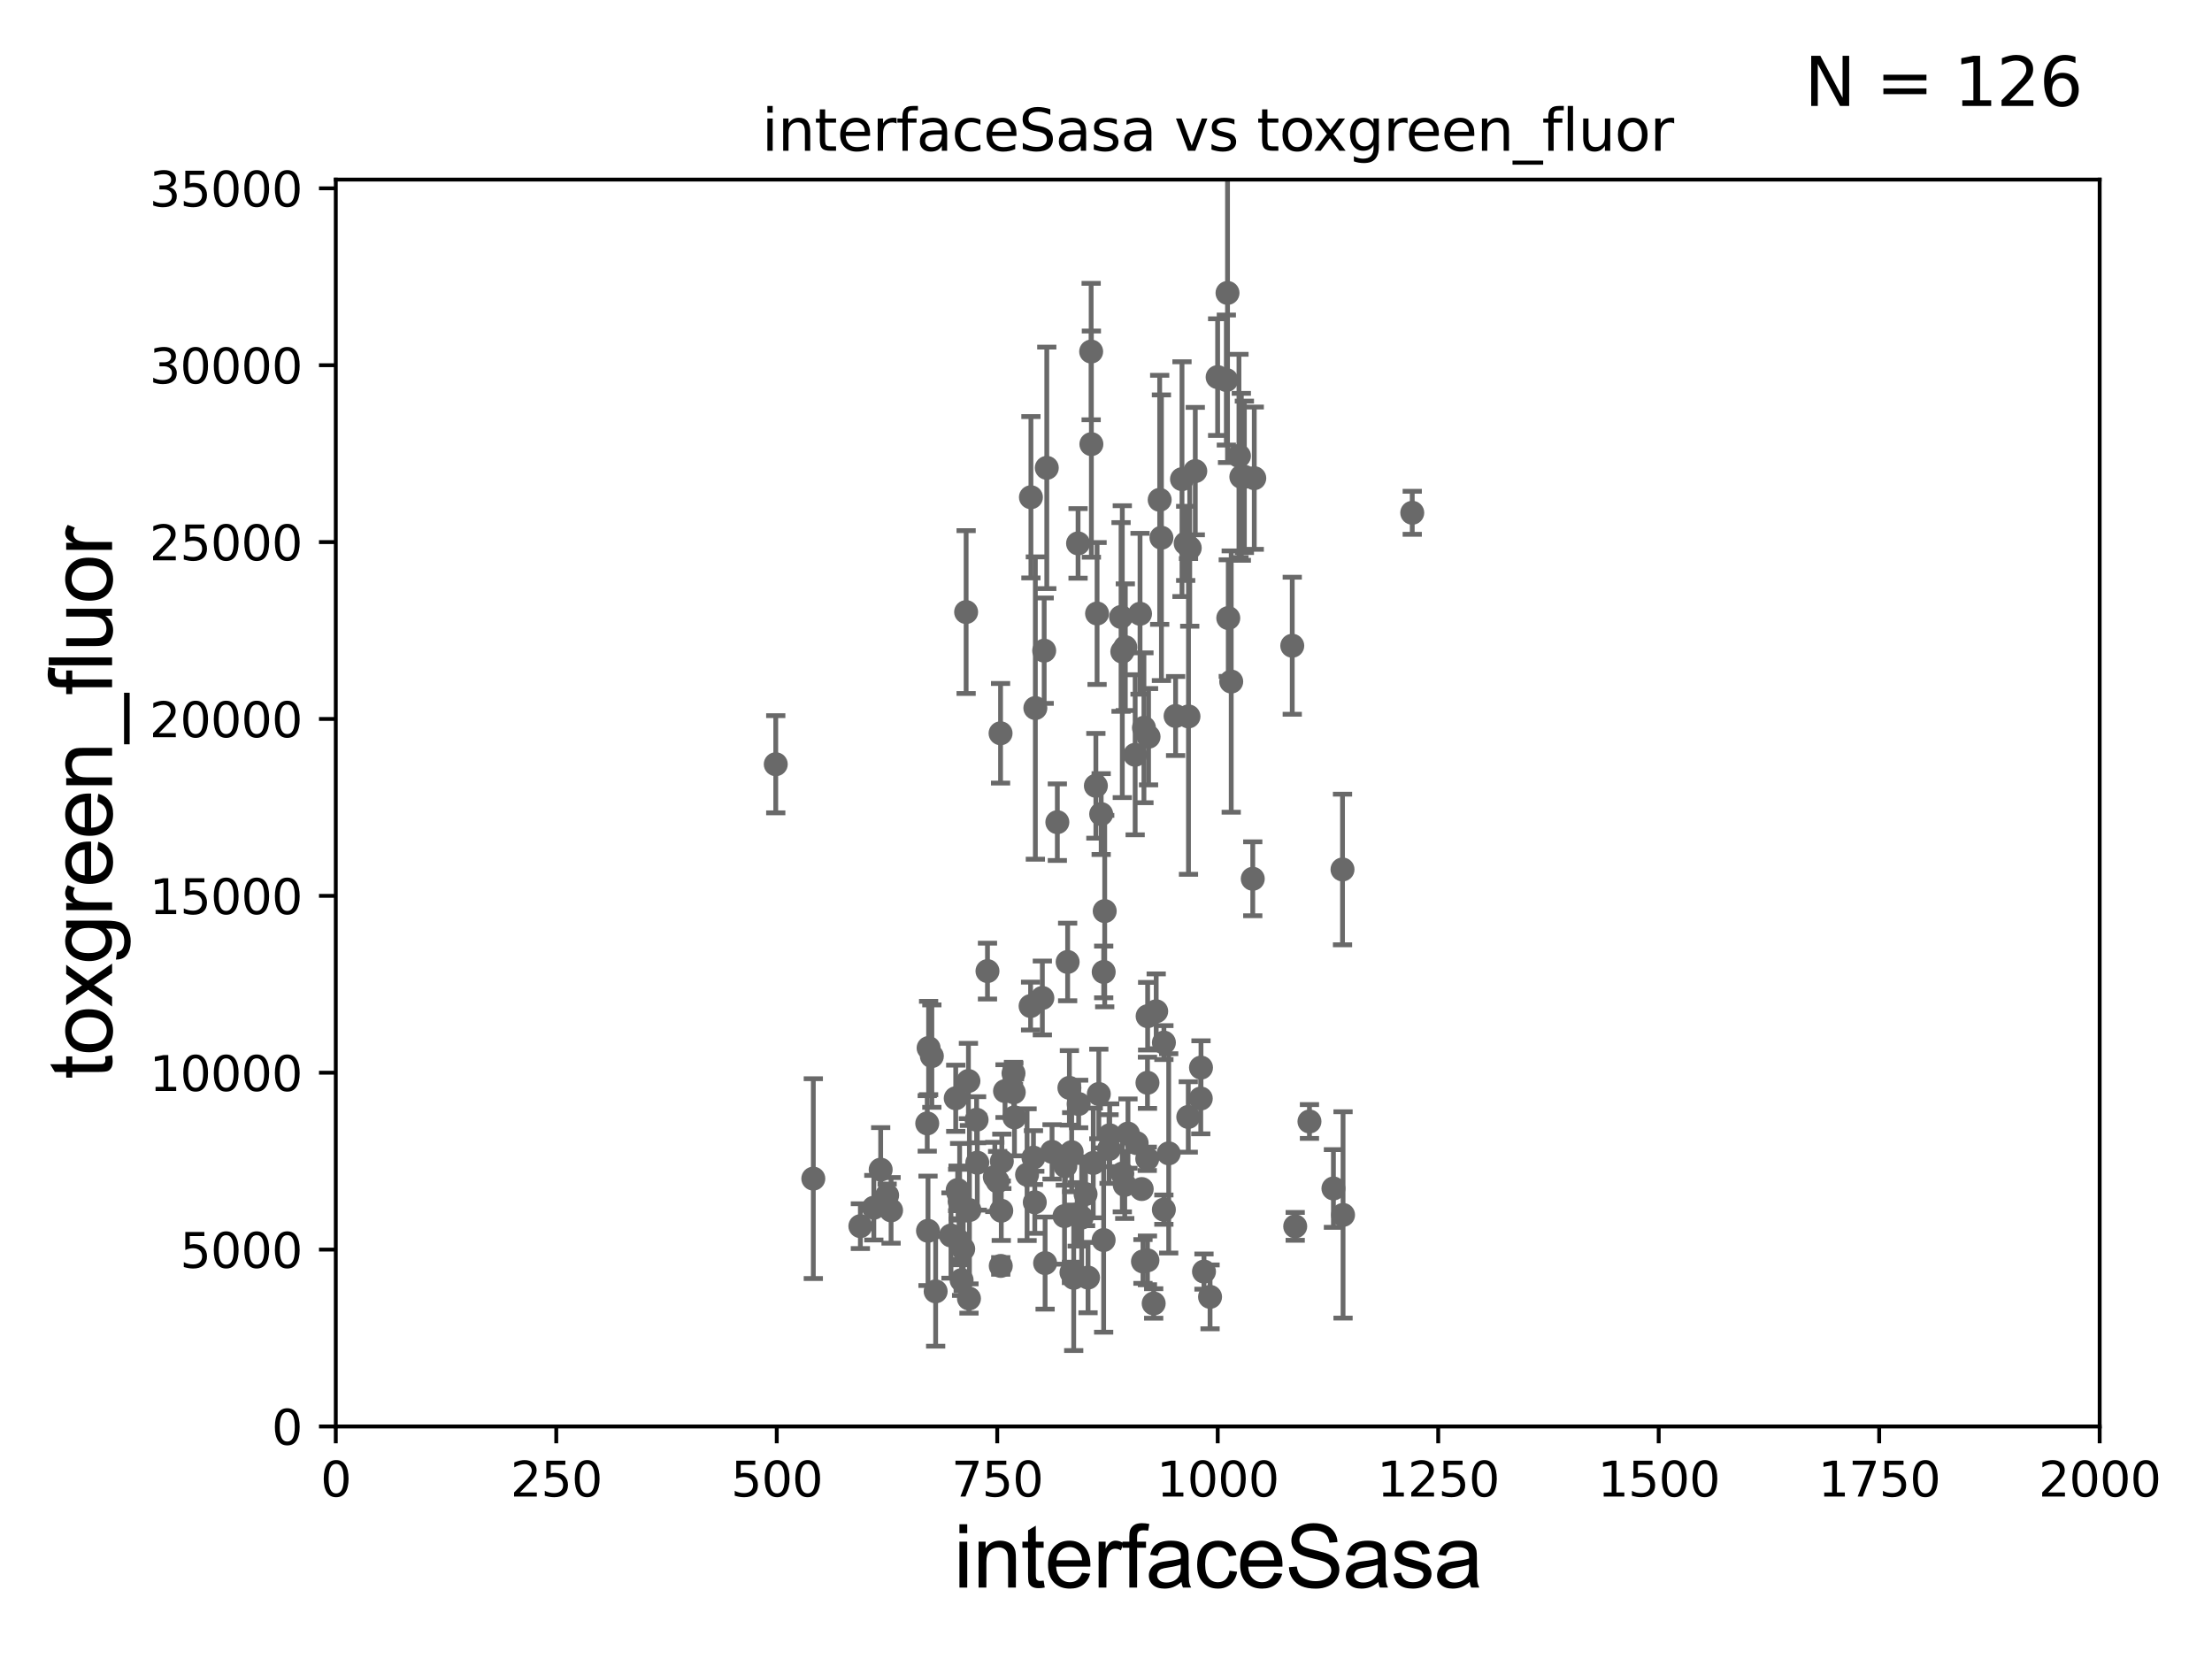 <?xml version="1.0" encoding="utf-8" standalone="no"?>
<!DOCTYPE svg PUBLIC "-//W3C//DTD SVG 1.1//EN"
  "http://www.w3.org/Graphics/SVG/1.1/DTD/svg11.dtd">
<svg xmlns:xlink="http://www.w3.org/1999/xlink" width="460.8pt" height="345.6pt" viewBox="0 0 460.8 345.6" xmlns="http://www.w3.org/2000/svg" version="1.1">
 <defs>
  <style type="text/css">*{stroke-linejoin: round; stroke-linecap: butt}</style>
 </defs>
 <g id="figure_1">
  <g id="patch_1">
   <path d="M 0 345.6 
L 460.8 345.6 
L 460.8 0 
L 0 0 
z
" style="fill: #ffffff"/>
  </g>
  <g id="axes_1">
   <g id="patch_2">
    <path d="M 69.95 297.16 
L 437.4 297.16 
L 437.4 37.411 
L 69.95 37.411 
z
" style="fill: #ffffff"/>
   </g>
   <g id="PathCollection_1">
    <defs>
     <path id="m20a7da5149" d="M 0 1.118 
C 0.297 1.118 0.581 1 0.791 0.791 
C 1 0.581 1.118 0.297 1.118 0 
C 1.118 -0.297 1 -0.581 0.791 -0.791 
C 0.581 -1 0.297 -1.118 0 -1.118 
C -0.297 -1.118 -0.581 -1 -0.791 -0.791 
C -1 -0.581 -1.118 -0.297 -1.118 0 
C -1.118 0.297 -1 0.581 -0.791 0.791 
C -0.581 1 -0.297 1.118 0 1.118 
z
" style="stroke: #696969"/>
    </defs>
    <g clip-path="url(#pb539777610)">
     <use xlink:href="#m20a7da5149" x="246.998" y="113.199" style="fill: #696969; stroke: #696969"/>
     <use xlink:href="#m20a7da5149" x="223.206" y="265.067" style="fill: #696969; stroke: #696969"/>
     <use xlink:href="#m20a7da5149" x="200.321" y="266.663" style="fill: #696969; stroke: #696969"/>
     <use xlink:href="#m20a7da5149" x="193.446" y="218.317" style="fill: #696969; stroke: #696969"/>
     <use xlink:href="#m20a7da5149" x="229.91" y="258.322" style="fill: #696969; stroke: #696969"/>
     <use xlink:href="#m20a7da5149" x="193.161" y="234.029" style="fill: #696969; stroke: #696969"/>
     <use xlink:href="#m20a7da5149" x="207.237" y="245.186" style="fill: #696969; stroke: #696969"/>
     <use xlink:href="#m20a7da5149" x="215.684" y="147.5" style="fill: #696969; stroke: #696969"/>
     <use xlink:href="#m20a7da5149" x="222.776" y="226.619" style="fill: #696969; stroke: #696969"/>
     <use xlink:href="#m20a7da5149" x="207.826" y="246.116" style="fill: #696969; stroke: #696969"/>
     <use xlink:href="#m20a7da5149" x="203.441" y="233.263" style="fill: #696969; stroke: #696969"/>
     <use xlink:href="#m20a7da5149" x="279.782" y="253.09" style="fill: #696969; stroke: #696969"/>
     <use xlink:href="#m20a7da5149" x="219.159" y="239.952" style="fill: #696969; stroke: #696969"/>
     <use xlink:href="#m20a7da5149" x="200.656" y="260.171" style="fill: #696969; stroke: #696969"/>
     <use xlink:href="#m20a7da5149" x="211.185" y="227.545" style="fill: #696969; stroke: #696969"/>
     <use xlink:href="#m20a7da5149" x="199.59" y="248.391" style="fill: #696969; stroke: #696969"/>
     <use xlink:href="#m20a7da5149" x="247.583" y="149.245" style="fill: #696969; stroke: #696969"/>
     <use xlink:href="#m20a7da5149" x="242.462" y="217.19" style="fill: #696969; stroke: #696969"/>
     <use xlink:href="#m20a7da5149" x="252.077" y="270.161" style="fill: #696969; stroke: #696969"/>
     <use xlink:href="#m20a7da5149" x="240.858" y="210.669" style="fill: #696969; stroke: #696969"/>
     <use xlink:href="#m20a7da5149" x="231.033" y="239.363" style="fill: #696969; stroke: #696969"/>
     <use xlink:href="#m20a7da5149" x="240.333" y="271.534" style="fill: #696969; stroke: #696969"/>
     <use xlink:href="#m20a7da5149" x="224.4" y="252.981" style="fill: #696969; stroke: #696969"/>
     <use xlink:href="#m20a7da5149" x="208.477" y="263.714" style="fill: #696969; stroke: #696969"/>
     <use xlink:href="#m20a7da5149" x="277.778" y="247.581" style="fill: #696969; stroke: #696969"/>
     <use xlink:href="#m20a7da5149" x="223.252" y="240.023" style="fill: #696969; stroke: #696969"/>
     <use xlink:href="#m20a7da5149" x="183.461" y="243.659" style="fill: #696969; stroke: #696969"/>
     <use xlink:href="#m20a7da5149" x="234.424" y="134.821" style="fill: #696969; stroke: #696969"/>
     <use xlink:href="#m20a7da5149" x="237.84" y="247.701" style="fill: #696969; stroke: #696969"/>
     <use xlink:href="#m20a7da5149" x="225.335" y="253.651" style="fill: #696969; stroke: #696969"/>
     <use xlink:href="#m20a7da5149" x="242.455" y="251.989" style="fill: #696969; stroke: #696969"/>
     <use xlink:href="#m20a7da5149" x="215.565" y="250.46" style="fill: #696969; stroke: #696969"/>
     <use xlink:href="#m20a7da5149" x="217.523" y="135.545" style="fill: #696969; stroke: #696969"/>
     <use xlink:href="#m20a7da5149" x="239.039" y="225.561" style="fill: #696969; stroke: #696969"/>
     <use xlink:href="#m20a7da5149" x="199.502" y="247.897" style="fill: #696969; stroke: #696969"/>
     <use xlink:href="#m20a7da5149" x="250.813" y="264.892" style="fill: #696969; stroke: #696969"/>
     <use xlink:href="#m20a7da5149" x="230.132" y="189.796" style="fill: #696969; stroke: #696969"/>
     <use xlink:href="#m20a7da5149" x="234.305" y="246.844" style="fill: #696969; stroke: #696969"/>
     <use xlink:href="#m20a7da5149" x="213.959" y="244.705" style="fill: #696969; stroke: #696969"/>
     <use xlink:href="#m20a7da5149" x="227.746" y="242.266" style="fill: #696969; stroke: #696969"/>
     <use xlink:href="#m20a7da5149" x="239.034" y="262.553" style="fill: #696969; stroke: #696969"/>
     <use xlink:href="#m20a7da5149" x="199.79" y="258.526" style="fill: #696969; stroke: #696969"/>
     <use xlink:href="#m20a7da5149" x="236.789" y="238.14" style="fill: #696969; stroke: #696969"/>
     <use xlink:href="#m20a7da5149" x="199.91" y="250.281" style="fill: #696969; stroke: #696969"/>
     <use xlink:href="#m20a7da5149" x="217.141" y="207.894" style="fill: #696969; stroke: #696969"/>
     <use xlink:href="#m20a7da5149" x="238.303" y="151.608" style="fill: #696969; stroke: #696969"/>
     <use xlink:href="#m20a7da5149" x="238.101" y="262.787" style="fill: #696969; stroke: #696969"/>
     <use xlink:href="#m20a7da5149" x="214.76" y="103.583" style="fill: #696969; stroke: #696969"/>
     <use xlink:href="#m20a7da5149" x="226.658" y="266.141" style="fill: #696969; stroke: #696969"/>
     <use xlink:href="#m20a7da5149" x="193.321" y="256.398" style="fill: #696969; stroke: #696969"/>
     <use xlink:href="#m20a7da5149" x="201.262" y="127.504" style="fill: #696969; stroke: #696969"/>
     <use xlink:href="#m20a7da5149" x="185.627" y="252.144" style="fill: #696969; stroke: #696969"/>
     <use xlink:href="#m20a7da5149" x="228.903" y="227.898" style="fill: #696969; stroke: #696969"/>
     <use xlink:href="#m20a7da5149" x="239.073" y="211.691" style="fill: #696969; stroke: #696969"/>
     <use xlink:href="#m20a7da5149" x="221.762" y="253.333" style="fill: #696969; stroke: #696969"/>
     <use xlink:href="#m20a7da5149" x="224.703" y="229.976" style="fill: #696969; stroke: #696969"/>
     <use xlink:href="#m20a7da5149" x="215.287" y="241.152" style="fill: #696969; stroke: #696969"/>
     <use xlink:href="#m20a7da5149" x="203.588" y="242.21" style="fill: #696969; stroke: #696969"/>
     <use xlink:href="#m20a7da5149" x="238.994" y="241.396" style="fill: #696969; stroke: #696969"/>
     <use xlink:href="#m20a7da5149" x="201.741" y="225.189" style="fill: #696969; stroke: #696969"/>
     <use xlink:href="#m20a7da5149" x="211.33" y="232.775" style="fill: #696969; stroke: #696969"/>
     <use xlink:href="#m20a7da5149" x="211.13" y="223.59" style="fill: #696969; stroke: #696969"/>
     <use xlink:href="#m20a7da5149" x="161.605" y="159.204" style="fill: #696969; stroke: #696969"/>
     <use xlink:href="#m20a7da5149" x="229.396" y="169.586" style="fill: #696969; stroke: #696969"/>
     <use xlink:href="#m20a7da5149" x="194.914" y="269.017" style="fill: #696969; stroke: #696969"/>
     <use xlink:href="#m20a7da5149" x="209.366" y="227.298" style="fill: #696969; stroke: #696969"/>
     <use xlink:href="#m20a7da5149" x="234.977" y="236.144" style="fill: #696969; stroke: #696969"/>
     <use xlink:href="#m20a7da5149" x="226.142" y="248.749" style="fill: #696969; stroke: #696969"/>
     <use xlink:href="#m20a7da5149" x="239.265" y="153.471" style="fill: #696969; stroke: #696969"/>
     <use xlink:href="#m20a7da5149" x="169.428" y="245.529" style="fill: #696969; stroke: #696969"/>
     <use xlink:href="#m20a7da5149" x="217.716" y="263.125" style="fill: #696969; stroke: #696969"/>
     <use xlink:href="#m20a7da5149" x="279.67" y="181.126" style="fill: #696969; stroke: #696969"/>
     <use xlink:href="#m20a7da5149" x="250.142" y="228.84" style="fill: #696969; stroke: #696969"/>
     <use xlink:href="#m20a7da5149" x="208.583" y="252.217" style="fill: #696969; stroke: #696969"/>
     <use xlink:href="#m20a7da5149" x="260.973" y="183.067" style="fill: #696969; stroke: #696969"/>
     <use xlink:href="#m20a7da5149" x="199.096" y="228.788" style="fill: #696969; stroke: #696969"/>
     <use xlink:href="#m20a7da5149" x="221.933" y="242.931" style="fill: #696969; stroke: #696969"/>
     <use xlink:href="#m20a7da5149" x="233.537" y="128.528" style="fill: #696969; stroke: #696969"/>
     <use xlink:href="#m20a7da5149" x="223.673" y="266.188" style="fill: #696969; stroke: #696969"/>
     <use xlink:href="#m20a7da5149" x="182.035" y="251.586" style="fill: #696969; stroke: #696969"/>
     <use xlink:href="#m20a7da5149" x="198.107" y="257.375" style="fill: #696969; stroke: #696969"/>
     <use xlink:href="#m20a7da5149" x="194.122" y="220.006" style="fill: #696969; stroke: #696969"/>
     <use xlink:href="#m20a7da5149" x="231.169" y="236.498" style="fill: #696969; stroke: #696969"/>
     <use xlink:href="#m20a7da5149" x="214.69" y="209.582" style="fill: #696969; stroke: #696969"/>
     <use xlink:href="#m20a7da5149" x="184.806" y="249.006" style="fill: #696969; stroke: #696969"/>
     <use xlink:href="#m20a7da5149" x="201.951" y="252.074" style="fill: #696969; stroke: #696969"/>
     <use xlink:href="#m20a7da5149" x="228.292" y="163.697" style="fill: #696969; stroke: #696969"/>
     <use xlink:href="#m20a7da5149" x="227.355" y="92.52" style="fill: #696969; stroke: #696969"/>
     <use xlink:href="#m20a7da5149" x="233.798" y="244.473" style="fill: #696969; stroke: #696969"/>
     <use xlink:href="#m20a7da5149" x="208.436" y="152.757" style="fill: #696969; stroke: #696969"/>
     <use xlink:href="#m20a7da5149" x="247.844" y="114.153" style="fill: #696969; stroke: #696969"/>
     <use xlink:href="#m20a7da5149" x="259.227" y="99.335" style="fill: #696969; stroke: #696969"/>
     <use xlink:href="#m20a7da5149" x="205.71" y="202.296" style="fill: #696969; stroke: #696969"/>
     <use xlink:href="#m20a7da5149" x="222.409" y="200.396" style="fill: #696969; stroke: #696969"/>
     <use xlink:href="#m20a7da5149" x="250.19" y="222.403" style="fill: #696969; stroke: #696969"/>
     <use xlink:href="#m20a7da5149" x="247.539" y="232.681" style="fill: #696969; stroke: #696969"/>
     <use xlink:href="#m20a7da5149" x="241.584" y="104.123" style="fill: #696969; stroke: #696969"/>
     <use xlink:href="#m20a7da5149" x="237.491" y="127.858" style="fill: #696969; stroke: #696969"/>
     <use xlink:href="#m20a7da5149" x="253.655" y="78.559" style="fill: #696969; stroke: #696969"/>
     <use xlink:href="#m20a7da5149" x="220.265" y="171.276" style="fill: #696969; stroke: #696969"/>
     <use xlink:href="#m20a7da5149" x="241.948" y="112.022" style="fill: #696969; stroke: #696969"/>
     <use xlink:href="#m20a7da5149" x="233.796" y="135.749" style="fill: #696969; stroke: #696969"/>
     <use xlink:href="#m20a7da5149" x="255.716" y="61.025" style="fill: #696969; stroke: #696969"/>
     <use xlink:href="#m20a7da5149" x="228.541" y="127.804" style="fill: #696969; stroke: #696969"/>
     <use xlink:href="#m20a7da5149" x="294.197" y="106.821" style="fill: #696969; stroke: #696969"/>
     <use xlink:href="#m20a7da5149" x="229.921" y="202.474" style="fill: #696969; stroke: #696969"/>
     <use xlink:href="#m20a7da5149" x="201.854" y="270.503" style="fill: #696969; stroke: #696969"/>
     <use xlink:href="#m20a7da5149" x="218.064" y="97.461" style="fill: #696969; stroke: #696969"/>
     <use xlink:href="#m20a7da5149" x="249.001" y="98.139" style="fill: #696969; stroke: #696969"/>
     <use xlink:href="#m20a7da5149" x="269.817" y="255.474" style="fill: #696969; stroke: #696969"/>
     <use xlink:href="#m20a7da5149" x="243.462" y="240.264" style="fill: #696969; stroke: #696969"/>
     <use xlink:href="#m20a7da5149" x="258.593" y="99.328" style="fill: #696969; stroke: #696969"/>
     <use xlink:href="#m20a7da5149" x="256.486" y="141.982" style="fill: #696969; stroke: #696969"/>
     <use xlink:href="#m20a7da5149" x="272.784" y="233.628" style="fill: #696969; stroke: #696969"/>
     <use xlink:href="#m20a7da5149" x="227.307" y="73.236" style="fill: #696969; stroke: #696969"/>
     <use xlink:href="#m20a7da5149" x="236.475" y="157.235" style="fill: #696969; stroke: #696969"/>
     <use xlink:href="#m20a7da5149" x="244.898" y="149.157" style="fill: #696969; stroke: #696969"/>
     <use xlink:href="#m20a7da5149" x="208.701" y="241.922" style="fill: #696969; stroke: #696969"/>
     <use xlink:href="#m20a7da5149" x="246.232" y="99.816" style="fill: #696969; stroke: #696969"/>
     <use xlink:href="#m20a7da5149" x="269.2" y="134.52" style="fill: #696969; stroke: #696969"/>
     <use xlink:href="#m20a7da5149" x="179.231" y="255.431" style="fill: #696969; stroke: #696969"/>
     <use xlink:href="#m20a7da5149" x="255.872" y="128.754" style="fill: #696969; stroke: #696969"/>
     <use xlink:href="#m20a7da5149" x="261.287" y="99.614" style="fill: #696969; stroke: #696969"/>
     <use xlink:href="#m20a7da5149" x="224.58" y="113.2" style="fill: #696969; stroke: #696969"/>
     <use xlink:href="#m20a7da5149" x="258.099" y="94.978" style="fill: #696969; stroke: #696969"/>
     <use xlink:href="#m20a7da5149" x="255.47" y="79.167" style="fill: #696969; stroke: #696969"/>
    </g>
   </g>
   <g id="matplotlib.axis_1">
    <g id="xtick_1">
     <g id="line2d_1">
      <defs>
       <path id="m09f6c8a4be" d="M 0 0 
L 0 3.5 
" style="stroke: #000000; stroke-width: 0.8"/>
      </defs>
      <g>
       <use xlink:href="#m09f6c8a4be" x="69.95" y="297.16" style="stroke: #000000; stroke-width: 0.8"/>
      </g>
     </g>
     <g id="text_1">
      <!-- 0 -->
      <g transform="translate(66.769 311.758)scale(0.1 -0.1)">
       <defs>
        <path id="DejaVuSans-30" d="M 2034 4250 
Q 1547 4250 1301 3770 
Q 1056 3291 1056 2328 
Q 1056 1369 1301 889 
Q 1547 409 2034 409 
Q 2525 409 2770 889 
Q 3016 1369 3016 2328 
Q 3016 3291 2770 3770 
Q 2525 4250 2034 4250 
z
M 2034 4750 
Q 2819 4750 3233 4129 
Q 3647 3509 3647 2328 
Q 3647 1150 3233 529 
Q 2819 -91 2034 -91 
Q 1250 -91 836 529 
Q 422 1150 422 2328 
Q 422 3509 836 4129 
Q 1250 4750 2034 4750 
z
" transform="scale(0.016)"/>
       </defs>
       <use xlink:href="#DejaVuSans-30"/>
      </g>
     </g>
    </g>
    <g id="xtick_2">
     <g id="line2d_2">
      <g>
       <use xlink:href="#m09f6c8a4be" x="115.881" y="297.16" style="stroke: #000000; stroke-width: 0.8"/>
      </g>
     </g>
     <g id="text_2">
      <!-- 250 -->
      <g transform="translate(106.338 311.758)scale(0.1 -0.1)">
       <defs>
        <path id="DejaVuSans-32" d="M 1228 531 
L 3431 531 
L 3431 0 
L 469 0 
L 469 531 
Q 828 903 1448 1529 
Q 2069 2156 2228 2338 
Q 2531 2678 2651 2914 
Q 2772 3150 2772 3378 
Q 2772 3750 2511 3984 
Q 2250 4219 1831 4219 
Q 1534 4219 1204 4116 
Q 875 4013 500 3803 
L 500 4441 
Q 881 4594 1212 4672 
Q 1544 4750 1819 4750 
Q 2544 4750 2975 4387 
Q 3406 4025 3406 3419 
Q 3406 3131 3298 2873 
Q 3191 2616 2906 2266 
Q 2828 2175 2409 1742 
Q 1991 1309 1228 531 
z
" transform="scale(0.016)"/>
        <path id="DejaVuSans-35" d="M 691 4666 
L 3169 4666 
L 3169 4134 
L 1269 4134 
L 1269 2991 
Q 1406 3038 1543 3061 
Q 1681 3084 1819 3084 
Q 2600 3084 3056 2656 
Q 3513 2228 3513 1497 
Q 3513 744 3044 326 
Q 2575 -91 1722 -91 
Q 1428 -91 1123 -41 
Q 819 9 494 109 
L 494 744 
Q 775 591 1075 516 
Q 1375 441 1709 441 
Q 2250 441 2565 725 
Q 2881 1009 2881 1497 
Q 2881 1984 2565 2268 
Q 2250 2553 1709 2553 
Q 1456 2553 1204 2497 
Q 953 2441 691 2322 
L 691 4666 
z
" transform="scale(0.016)"/>
       </defs>
       <use xlink:href="#DejaVuSans-32"/>
       <use xlink:href="#DejaVuSans-35" x="63.623"/>
       <use xlink:href="#DejaVuSans-30" x="127.246"/>
      </g>
     </g>
    </g>
    <g id="xtick_3">
     <g id="line2d_3">
      <g>
       <use xlink:href="#m09f6c8a4be" x="161.812" y="297.16" style="stroke: #000000; stroke-width: 0.8"/>
      </g>
     </g>
     <g id="text_3">
      <!-- 500 -->
      <g transform="translate(152.269 311.758)scale(0.1 -0.1)">
       <use xlink:href="#DejaVuSans-35"/>
       <use xlink:href="#DejaVuSans-30" x="63.623"/>
       <use xlink:href="#DejaVuSans-30" x="127.246"/>
      </g>
     </g>
    </g>
    <g id="xtick_4">
     <g id="line2d_4">
      <g>
       <use xlink:href="#m09f6c8a4be" x="207.744" y="297.16" style="stroke: #000000; stroke-width: 0.8"/>
      </g>
     </g>
     <g id="text_4">
      <!-- 750 -->
      <g transform="translate(198.2 311.758)scale(0.1 -0.1)">
       <defs>
        <path id="DejaVuSans-37" d="M 525 4666 
L 3525 4666 
L 3525 4397 
L 1831 0 
L 1172 0 
L 2766 4134 
L 525 4134 
L 525 4666 
z
" transform="scale(0.016)"/>
       </defs>
       <use xlink:href="#DejaVuSans-37"/>
       <use xlink:href="#DejaVuSans-35" x="63.623"/>
       <use xlink:href="#DejaVuSans-30" x="127.246"/>
      </g>
     </g>
    </g>
    <g id="xtick_5">
     <g id="line2d_5">
      <g>
       <use xlink:href="#m09f6c8a4be" x="253.675" y="297.16" style="stroke: #000000; stroke-width: 0.8"/>
      </g>
     </g>
     <g id="text_5">
      <!-- 1000 -->
      <g transform="translate(240.95 311.758)scale(0.1 -0.1)">
       <defs>
        <path id="DejaVuSans-31" d="M 794 531 
L 1825 531 
L 1825 4091 
L 703 3866 
L 703 4441 
L 1819 4666 
L 2450 4666 
L 2450 531 
L 3481 531 
L 3481 0 
L 794 0 
L 794 531 
z
" transform="scale(0.016)"/>
       </defs>
       <use xlink:href="#DejaVuSans-31"/>
       <use xlink:href="#DejaVuSans-30" x="63.623"/>
       <use xlink:href="#DejaVuSans-30" x="127.246"/>
       <use xlink:href="#DejaVuSans-30" x="190.869"/>
      </g>
     </g>
    </g>
    <g id="xtick_6">
     <g id="line2d_6">
      <g>
       <use xlink:href="#m09f6c8a4be" x="299.606" y="297.16" style="stroke: #000000; stroke-width: 0.8"/>
      </g>
     </g>
     <g id="text_6">
      <!-- 1250 -->
      <g transform="translate(286.881 311.758)scale(0.1 -0.1)">
       <use xlink:href="#DejaVuSans-31"/>
       <use xlink:href="#DejaVuSans-32" x="63.623"/>
       <use xlink:href="#DejaVuSans-35" x="127.246"/>
       <use xlink:href="#DejaVuSans-30" x="190.869"/>
      </g>
     </g>
    </g>
    <g id="xtick_7">
     <g id="line2d_7">
      <g>
       <use xlink:href="#m09f6c8a4be" x="345.538" y="297.16" style="stroke: #000000; stroke-width: 0.8"/>
      </g>
     </g>
     <g id="text_7">
      <!-- 1500 -->
      <g transform="translate(332.812 311.758)scale(0.1 -0.1)">
       <use xlink:href="#DejaVuSans-31"/>
       <use xlink:href="#DejaVuSans-35" x="63.623"/>
       <use xlink:href="#DejaVuSans-30" x="127.246"/>
       <use xlink:href="#DejaVuSans-30" x="190.869"/>
      </g>
     </g>
    </g>
    <g id="xtick_8">
     <g id="line2d_8">
      <g>
       <use xlink:href="#m09f6c8a4be" x="391.469" y="297.16" style="stroke: #000000; stroke-width: 0.8"/>
      </g>
     </g>
     <g id="text_8">
      <!-- 1750 -->
      <g transform="translate(378.744 311.758)scale(0.1 -0.1)">
       <use xlink:href="#DejaVuSans-31"/>
       <use xlink:href="#DejaVuSans-37" x="63.623"/>
       <use xlink:href="#DejaVuSans-35" x="127.246"/>
       <use xlink:href="#DejaVuSans-30" x="190.869"/>
      </g>
     </g>
    </g>
    <g id="xtick_9">
     <g id="line2d_9">
      <g>
       <use xlink:href="#m09f6c8a4be" x="437.4" y="297.16" style="stroke: #000000; stroke-width: 0.8"/>
      </g>
     </g>
     <g id="text_9">
      <!-- 2000 -->
      <g transform="translate(424.675 311.758)scale(0.1 -0.1)">
       <use xlink:href="#DejaVuSans-32"/>
       <use xlink:href="#DejaVuSans-30" x="63.623"/>
       <use xlink:href="#DejaVuSans-30" x="127.246"/>
       <use xlink:href="#DejaVuSans-30" x="190.869"/>
      </g>
     </g>
    </g>
    <g id="text_10">
     <!-- interfaceSasa -->
     <g transform="translate(198.646 330.722)scale(0.18 -0.18)">
      <defs>
       <path id="ArialMT-69" d="M 425 3934 
L 425 4581 
L 988 4581 
L 988 3934 
L 425 3934 
z
M 425 0 
L 425 3319 
L 988 3319 
L 988 0 
L 425 0 
z
" transform="scale(0.016)"/>
       <path id="ArialMT-6e" d="M 422 0 
L 422 3319 
L 928 3319 
L 928 2847 
Q 1294 3394 1984 3394 
Q 2284 3394 2536 3286 
Q 2788 3178 2913 3003 
Q 3038 2828 3088 2588 
Q 3119 2431 3119 2041 
L 3119 0 
L 2556 0 
L 2556 2019 
Q 2556 2363 2490 2533 
Q 2425 2703 2258 2804 
Q 2091 2906 1866 2906 
Q 1506 2906 1245 2678 
Q 984 2450 984 1813 
L 984 0 
L 422 0 
z
" transform="scale(0.016)"/>
       <path id="ArialMT-74" d="M 1650 503 
L 1731 6 
Q 1494 -44 1306 -44 
Q 1000 -44 831 53 
Q 663 150 594 308 
Q 525 466 525 972 
L 525 2881 
L 113 2881 
L 113 3319 
L 525 3319 
L 525 4141 
L 1084 4478 
L 1084 3319 
L 1650 3319 
L 1650 2881 
L 1084 2881 
L 1084 941 
Q 1084 700 1114 631 
Q 1144 563 1211 522 
Q 1278 481 1403 481 
Q 1497 481 1650 503 
z
" transform="scale(0.016)"/>
       <path id="ArialMT-65" d="M 2694 1069 
L 3275 997 
Q 3138 488 2766 206 
Q 2394 -75 1816 -75 
Q 1088 -75 661 373 
Q 234 822 234 1631 
Q 234 2469 665 2931 
Q 1097 3394 1784 3394 
Q 2450 3394 2872 2941 
Q 3294 2488 3294 1666 
Q 3294 1616 3291 1516 
L 816 1516 
Q 847 969 1125 678 
Q 1403 388 1819 388 
Q 2128 388 2347 550 
Q 2566 713 2694 1069 
z
M 847 1978 
L 2700 1978 
Q 2663 2397 2488 2606 
Q 2219 2931 1791 2931 
Q 1403 2931 1139 2672 
Q 875 2413 847 1978 
z
" transform="scale(0.016)"/>
       <path id="ArialMT-72" d="M 416 0 
L 416 3319 
L 922 3319 
L 922 2816 
Q 1116 3169 1280 3281 
Q 1444 3394 1641 3394 
Q 1925 3394 2219 3213 
L 2025 2691 
Q 1819 2813 1613 2813 
Q 1428 2813 1281 2702 
Q 1134 2591 1072 2394 
Q 978 2094 978 1738 
L 978 0 
L 416 0 
z
" transform="scale(0.016)"/>
       <path id="ArialMT-66" d="M 556 0 
L 556 2881 
L 59 2881 
L 59 3319 
L 556 3319 
L 556 3672 
Q 556 4006 616 4169 
Q 697 4388 901 4523 
Q 1106 4659 1475 4659 
Q 1713 4659 2000 4603 
L 1916 4113 
Q 1741 4144 1584 4144 
Q 1328 4144 1222 4034 
Q 1116 3925 1116 3625 
L 1116 3319 
L 1763 3319 
L 1763 2881 
L 1116 2881 
L 1116 0 
L 556 0 
z
" transform="scale(0.016)"/>
       <path id="ArialMT-61" d="M 2588 409 
Q 2275 144 1986 34 
Q 1697 -75 1366 -75 
Q 819 -75 525 192 
Q 231 459 231 875 
Q 231 1119 342 1320 
Q 453 1522 633 1644 
Q 813 1766 1038 1828 
Q 1203 1872 1538 1913 
Q 2219 1994 2541 2106 
Q 2544 2222 2544 2253 
Q 2544 2597 2384 2738 
Q 2169 2928 1744 2928 
Q 1347 2928 1158 2789 
Q 969 2650 878 2297 
L 328 2372 
Q 403 2725 575 2942 
Q 747 3159 1072 3276 
Q 1397 3394 1825 3394 
Q 2250 3394 2515 3294 
Q 2781 3194 2906 3042 
Q 3031 2891 3081 2659 
Q 3109 2516 3109 2141 
L 3109 1391 
Q 3109 606 3145 398 
Q 3181 191 3288 0 
L 2700 0 
Q 2613 175 2588 409 
z
M 2541 1666 
Q 2234 1541 1622 1453 
Q 1275 1403 1131 1340 
Q 988 1278 909 1158 
Q 831 1038 831 891 
Q 831 666 1001 516 
Q 1172 366 1500 366 
Q 1825 366 2078 508 
Q 2331 650 2450 897 
Q 2541 1088 2541 1459 
L 2541 1666 
z
" transform="scale(0.016)"/>
       <path id="ArialMT-63" d="M 2588 1216 
L 3141 1144 
Q 3050 572 2676 248 
Q 2303 -75 1759 -75 
Q 1078 -75 664 370 
Q 250 816 250 1647 
Q 250 2184 428 2587 
Q 606 2991 970 3192 
Q 1334 3394 1763 3394 
Q 2303 3394 2647 3120 
Q 2991 2847 3088 2344 
L 2541 2259 
Q 2463 2594 2264 2762 
Q 2066 2931 1784 2931 
Q 1359 2931 1093 2626 
Q 828 2322 828 1663 
Q 828 994 1084 691 
Q 1341 388 1753 388 
Q 2084 388 2306 591 
Q 2528 794 2588 1216 
z
" transform="scale(0.016)"/>
       <path id="ArialMT-53" d="M 288 1472 
L 859 1522 
Q 900 1178 1048 958 
Q 1197 738 1509 602 
Q 1822 466 2213 466 
Q 2559 466 2825 569 
Q 3091 672 3220 851 
Q 3350 1031 3350 1244 
Q 3350 1459 3225 1620 
Q 3100 1781 2813 1891 
Q 2628 1963 1997 2114 
Q 1366 2266 1113 2400 
Q 784 2572 623 2826 
Q 463 3081 463 3397 
Q 463 3744 659 4045 
Q 856 4347 1234 4503 
Q 1613 4659 2075 4659 
Q 2584 4659 2973 4495 
Q 3363 4331 3572 4012 
Q 3781 3694 3797 3291 
L 3216 3247 
Q 3169 3681 2898 3903 
Q 2628 4125 2100 4125 
Q 1550 4125 1298 3923 
Q 1047 3722 1047 3438 
Q 1047 3191 1225 3031 
Q 1400 2872 2139 2705 
Q 2878 2538 3153 2413 
Q 3553 2228 3743 1945 
Q 3934 1663 3934 1294 
Q 3934 928 3725 604 
Q 3516 281 3123 101 
Q 2731 -78 2241 -78 
Q 1619 -78 1198 103 
Q 778 284 539 648 
Q 300 1013 288 1472 
z
" transform="scale(0.016)"/>
       <path id="ArialMT-73" d="M 197 991 
L 753 1078 
Q 800 744 1014 566 
Q 1228 388 1613 388 
Q 2000 388 2187 545 
Q 2375 703 2375 916 
Q 2375 1106 2209 1216 
Q 2094 1291 1634 1406 
Q 1016 1563 777 1677 
Q 538 1791 414 1992 
Q 291 2194 291 2438 
Q 291 2659 392 2848 
Q 494 3038 669 3163 
Q 800 3259 1026 3326 
Q 1253 3394 1513 3394 
Q 1903 3394 2198 3281 
Q 2494 3169 2634 2976 
Q 2775 2784 2828 2463 
L 2278 2388 
Q 2241 2644 2061 2787 
Q 1881 2931 1553 2931 
Q 1166 2931 1000 2803 
Q 834 2675 834 2503 
Q 834 2394 903 2306 
Q 972 2216 1119 2156 
Q 1203 2125 1616 2013 
Q 2213 1853 2448 1751 
Q 2684 1650 2818 1456 
Q 2953 1263 2953 975 
Q 2953 694 2789 445 
Q 2625 197 2315 61 
Q 2006 -75 1616 -75 
Q 969 -75 630 194 
Q 291 463 197 991 
z
" transform="scale(0.016)"/>
      </defs>
      <use xlink:href="#ArialMT-69"/>
      <use xlink:href="#ArialMT-6e" x="22.217"/>
      <use xlink:href="#ArialMT-74" x="77.832"/>
      <use xlink:href="#ArialMT-65" x="105.615"/>
      <use xlink:href="#ArialMT-72" x="161.23"/>
      <use xlink:href="#ArialMT-66" x="194.531"/>
      <use xlink:href="#ArialMT-61" x="222.314"/>
      <use xlink:href="#ArialMT-63" x="277.93"/>
      <use xlink:href="#ArialMT-65" x="327.93"/>
      <use xlink:href="#ArialMT-53" x="383.545"/>
      <use xlink:href="#ArialMT-61" x="450.244"/>
      <use xlink:href="#ArialMT-73" x="505.859"/>
      <use xlink:href="#ArialMT-61" x="555.859"/>
     </g>
    </g>
   </g>
   <g id="matplotlib.axis_2">
    <g id="ytick_1">
     <g id="line2d_10">
      <defs>
       <path id="m65e8e1f123" d="M 0 0 
L -3.5 0 
" style="stroke: #000000; stroke-width: 0.8"/>
      </defs>
      <g>
       <use xlink:href="#m65e8e1f123" x="69.95" y="297.16" style="stroke: #000000; stroke-width: 0.8"/>
      </g>
     </g>
     <g id="text_11">
      <!-- 0 -->
      <g transform="translate(56.587 300.959)scale(0.1 -0.1)">
       <use xlink:href="#DejaVuSans-30"/>
      </g>
     </g>
    </g>
    <g id="ytick_2">
     <g id="line2d_11">
      <g>
       <use xlink:href="#m65e8e1f123" x="69.95" y="260.313" style="stroke: #000000; stroke-width: 0.8"/>
      </g>
     </g>
     <g id="text_12">
      <!-- 5000 -->
      <g transform="translate(37.5 264.112)scale(0.1 -0.1)">
       <use xlink:href="#DejaVuSans-35"/>
       <use xlink:href="#DejaVuSans-30" x="63.623"/>
       <use xlink:href="#DejaVuSans-30" x="127.246"/>
       <use xlink:href="#DejaVuSans-30" x="190.869"/>
      </g>
     </g>
    </g>
    <g id="ytick_3">
     <g id="line2d_12">
      <g>
       <use xlink:href="#m65e8e1f123" x="69.95" y="223.467" style="stroke: #000000; stroke-width: 0.8"/>
      </g>
     </g>
     <g id="text_13">
      <!-- 10000 -->
      <g transform="translate(31.137 227.266)scale(0.1 -0.1)">
       <use xlink:href="#DejaVuSans-31"/>
       <use xlink:href="#DejaVuSans-30" x="63.623"/>
       <use xlink:href="#DejaVuSans-30" x="127.246"/>
       <use xlink:href="#DejaVuSans-30" x="190.869"/>
       <use xlink:href="#DejaVuSans-30" x="254.492"/>
      </g>
     </g>
    </g>
    <g id="ytick_4">
     <g id="line2d_13">
      <g>
       <use xlink:href="#m65e8e1f123" x="69.95" y="186.62" style="stroke: #000000; stroke-width: 0.8"/>
      </g>
     </g>
     <g id="text_14">
      <!-- 15000 -->
      <g transform="translate(31.137 190.419)scale(0.1 -0.1)">
       <use xlink:href="#DejaVuSans-31"/>
       <use xlink:href="#DejaVuSans-35" x="63.623"/>
       <use xlink:href="#DejaVuSans-30" x="127.246"/>
       <use xlink:href="#DejaVuSans-30" x="190.869"/>
       <use xlink:href="#DejaVuSans-30" x="254.492"/>
      </g>
     </g>
    </g>
    <g id="ytick_5">
     <g id="line2d_14">
      <g>
       <use xlink:href="#m65e8e1f123" x="69.95" y="149.773" style="stroke: #000000; stroke-width: 0.8"/>
      </g>
     </g>
     <g id="text_15">
      <!-- 20000 -->
      <g transform="translate(31.137 153.572)scale(0.1 -0.1)">
       <use xlink:href="#DejaVuSans-32"/>
       <use xlink:href="#DejaVuSans-30" x="63.623"/>
       <use xlink:href="#DejaVuSans-30" x="127.246"/>
       <use xlink:href="#DejaVuSans-30" x="190.869"/>
       <use xlink:href="#DejaVuSans-30" x="254.492"/>
      </g>
     </g>
    </g>
    <g id="ytick_6">
     <g id="line2d_15">
      <g>
       <use xlink:href="#m65e8e1f123" x="69.95" y="112.926" style="stroke: #000000; stroke-width: 0.8"/>
      </g>
     </g>
     <g id="text_16">
      <!-- 25000 -->
      <g transform="translate(31.137 116.726)scale(0.1 -0.1)">
       <use xlink:href="#DejaVuSans-32"/>
       <use xlink:href="#DejaVuSans-35" x="63.623"/>
       <use xlink:href="#DejaVuSans-30" x="127.246"/>
       <use xlink:href="#DejaVuSans-30" x="190.869"/>
       <use xlink:href="#DejaVuSans-30" x="254.492"/>
      </g>
     </g>
    </g>
    <g id="ytick_7">
     <g id="line2d_16">
      <g>
       <use xlink:href="#m65e8e1f123" x="69.95" y="76.08" style="stroke: #000000; stroke-width: 0.8"/>
      </g>
     </g>
     <g id="text_17">
      <!-- 30000 -->
      <g transform="translate(31.137 79.879)scale(0.1 -0.1)">
       <defs>
        <path id="DejaVuSans-33" d="M 2597 2516 
Q 3050 2419 3304 2112 
Q 3559 1806 3559 1356 
Q 3559 666 3084 287 
Q 2609 -91 1734 -91 
Q 1441 -91 1130 -33 
Q 819 25 488 141 
L 488 750 
Q 750 597 1062 519 
Q 1375 441 1716 441 
Q 2309 441 2620 675 
Q 2931 909 2931 1356 
Q 2931 1769 2642 2001 
Q 2353 2234 1838 2234 
L 1294 2234 
L 1294 2753 
L 1863 2753 
Q 2328 2753 2575 2939 
Q 2822 3125 2822 3475 
Q 2822 3834 2567 4026 
Q 2313 4219 1838 4219 
Q 1578 4219 1281 4162 
Q 984 4106 628 3988 
L 628 4550 
Q 988 4650 1302 4700 
Q 1616 4750 1894 4750 
Q 2613 4750 3031 4423 
Q 3450 4097 3450 3541 
Q 3450 3153 3228 2886 
Q 3006 2619 2597 2516 
z
" transform="scale(0.016)"/>
       </defs>
       <use xlink:href="#DejaVuSans-33"/>
       <use xlink:href="#DejaVuSans-30" x="63.623"/>
       <use xlink:href="#DejaVuSans-30" x="127.246"/>
       <use xlink:href="#DejaVuSans-30" x="190.869"/>
       <use xlink:href="#DejaVuSans-30" x="254.492"/>
      </g>
     </g>
    </g>
    <g id="ytick_8">
     <g id="line2d_17">
      <g>
       <use xlink:href="#m65e8e1f123" x="69.95" y="39.233" style="stroke: #000000; stroke-width: 0.8"/>
      </g>
     </g>
     <g id="text_18">
      <!-- 35000 -->
      <g transform="translate(31.137 43.032)scale(0.1 -0.1)">
       <use xlink:href="#DejaVuSans-33"/>
       <use xlink:href="#DejaVuSans-35" x="63.623"/>
       <use xlink:href="#DejaVuSans-30" x="127.246"/>
       <use xlink:href="#DejaVuSans-30" x="190.869"/>
       <use xlink:href="#DejaVuSans-30" x="254.492"/>
      </g>
     </g>
    </g>
    <g id="text_19">
     <!-- toxgreen_fluor -->
     <g transform="translate(23.349 224.818)rotate(-90)scale(0.18 -0.18)">
      <defs>
       <path id="ArialMT-6f" d="M 213 1659 
Q 213 2581 725 3025 
Q 1153 3394 1769 3394 
Q 2453 3394 2887 2945 
Q 3322 2497 3322 1706 
Q 3322 1066 3130 698 
Q 2938 331 2570 128 
Q 2203 -75 1769 -75 
Q 1072 -75 642 372 
Q 213 819 213 1659 
z
M 791 1659 
Q 791 1022 1069 705 
Q 1347 388 1769 388 
Q 2188 388 2466 706 
Q 2744 1025 2744 1678 
Q 2744 2294 2464 2611 
Q 2184 2928 1769 2928 
Q 1347 2928 1069 2612 
Q 791 2297 791 1659 
z
" transform="scale(0.016)"/>
       <path id="ArialMT-78" d="M 47 0 
L 1259 1725 
L 138 3319 
L 841 3319 
L 1350 2541 
Q 1494 2319 1581 2169 
Q 1719 2375 1834 2534 
L 2394 3319 
L 3066 3319 
L 1919 1756 
L 3153 0 
L 2463 0 
L 1781 1031 
L 1600 1309 
L 728 0 
L 47 0 
z
" transform="scale(0.016)"/>
       <path id="ArialMT-67" d="M 319 -275 
L 866 -356 
Q 900 -609 1056 -725 
Q 1266 -881 1628 -881 
Q 2019 -881 2231 -725 
Q 2444 -569 2519 -288 
Q 2563 -116 2559 434 
Q 2191 0 1641 0 
Q 956 0 581 494 
Q 206 988 206 1678 
Q 206 2153 378 2554 
Q 550 2956 876 3175 
Q 1203 3394 1644 3394 
Q 2231 3394 2613 2919 
L 2613 3319 
L 3131 3319 
L 3131 450 
Q 3131 -325 2973 -648 
Q 2816 -972 2473 -1159 
Q 2131 -1347 1631 -1347 
Q 1038 -1347 672 -1080 
Q 306 -813 319 -275 
z
M 784 1719 
Q 784 1066 1043 766 
Q 1303 466 1694 466 
Q 2081 466 2343 764 
Q 2606 1063 2606 1700 
Q 2606 2309 2336 2618 
Q 2066 2928 1684 2928 
Q 1309 2928 1046 2623 
Q 784 2319 784 1719 
z
" transform="scale(0.016)"/>
       <path id="ArialMT-5f" d="M -97 -1272 
L -97 -866 
L 3631 -866 
L 3631 -1272 
L -97 -1272 
z
" transform="scale(0.016)"/>
       <path id="ArialMT-6c" d="M 409 0 
L 409 4581 
L 972 4581 
L 972 0 
L 409 0 
z
" transform="scale(0.016)"/>
       <path id="ArialMT-75" d="M 2597 0 
L 2597 488 
Q 2209 -75 1544 -75 
Q 1250 -75 995 37 
Q 741 150 617 320 
Q 494 491 444 738 
Q 409 903 409 1263 
L 409 3319 
L 972 3319 
L 972 1478 
Q 972 1038 1006 884 
Q 1059 663 1231 536 
Q 1403 409 1656 409 
Q 1909 409 2131 539 
Q 2353 669 2445 892 
Q 2538 1116 2538 1541 
L 2538 3319 
L 3100 3319 
L 3100 0 
L 2597 0 
z
" transform="scale(0.016)"/>
      </defs>
      <use xlink:href="#ArialMT-74"/>
      <use xlink:href="#ArialMT-6f" x="27.783"/>
      <use xlink:href="#ArialMT-78" x="83.398"/>
      <use xlink:href="#ArialMT-67" x="133.398"/>
      <use xlink:href="#ArialMT-72" x="189.014"/>
      <use xlink:href="#ArialMT-65" x="222.314"/>
      <use xlink:href="#ArialMT-65" x="277.93"/>
      <use xlink:href="#ArialMT-6e" x="333.545"/>
      <use xlink:href="#ArialMT-5f" x="389.16"/>
      <use xlink:href="#ArialMT-66" x="444.775"/>
      <use xlink:href="#ArialMT-6c" x="472.559"/>
      <use xlink:href="#ArialMT-75" x="494.775"/>
      <use xlink:href="#ArialMT-6f" x="550.391"/>
      <use xlink:href="#ArialMT-72" x="606.006"/>
     </g>
    </g>
   </g>
   <g id="LineCollection_1">
    <path d="M 246.998 120.924 
L 246.998 105.473 
" clip-path="url(#pb539777610)" style="fill: none; stroke: #696969"/>
    <path d="M 223.206 267.194 
L 223.206 262.94 
" clip-path="url(#pb539777610)" style="fill: none; stroke: #696969"/>
    <path d="M 200.321 269.855 
L 200.321 263.471 
" clip-path="url(#pb539777610)" style="fill: none; stroke: #696969"/>
    <path d="M 193.446 228.039 
L 193.446 208.594 
" clip-path="url(#pb539777610)" style="fill: none; stroke: #696969"/>
    <path d="M 229.91 277.515 
L 229.91 239.129 
" clip-path="url(#pb539777610)" style="fill: none; stroke: #696969"/>
    <path d="M 193.161 239.807 
L 193.161 228.251 
" clip-path="url(#pb539777610)" style="fill: none; stroke: #696969"/>
    <path d="M 207.237 252.405 
L 207.237 237.966 
" clip-path="url(#pb539777610)" style="fill: none; stroke: #696969"/>
    <path d="M 215.684 178.987 
L 215.684 116.012 
" clip-path="url(#pb539777610)" style="fill: none; stroke: #696969"/>
    <path d="M 222.776 234.385 
L 222.776 218.852 
" clip-path="url(#pb539777610)" style="fill: none; stroke: #696969"/>
    <path d="M 207.826 252.373 
L 207.826 239.859 
" clip-path="url(#pb539777610)" style="fill: none; stroke: #696969"/>
    <path d="M 203.441 238.058 
L 203.441 228.468 
" clip-path="url(#pb539777610)" style="fill: none; stroke: #696969"/>
    <path d="M 279.782 274.582 
L 279.782 231.597 
" clip-path="url(#pb539777610)" style="fill: none; stroke: #696969"/>
    <path d="M 219.159 245.619 
L 219.159 234.285 
" clip-path="url(#pb539777610)" style="fill: none; stroke: #696969"/>
    <path d="M 200.656 268.84 
L 200.656 251.501 
" clip-path="url(#pb539777610)" style="fill: none; stroke: #696969"/>
    <path d="M 211.185 233.575 
L 211.185 221.515 
" clip-path="url(#pb539777610)" style="fill: none; stroke: #696969"/>
    <path d="M 199.59 253.88 
L 199.59 242.903 
" clip-path="url(#pb539777610)" style="fill: none; stroke: #696969"/>
    <path d="M 247.583 182.133 
L 247.583 116.358 
" clip-path="url(#pb539777610)" style="fill: none; stroke: #696969"/>
    <path d="M 242.462 220.724 
L 242.462 213.657 
" clip-path="url(#pb539777610)" style="fill: none; stroke: #696969"/>
    <path d="M 252.077 276.811 
L 252.077 263.511 
" clip-path="url(#pb539777610)" style="fill: none; stroke: #696969"/>
    <path d="M 240.858 218.461 
L 240.858 202.877 
" clip-path="url(#pb539777610)" style="fill: none; stroke: #696969"/>
    <path d="M 231.033 246.513 
L 231.033 232.212 
" clip-path="url(#pb539777610)" style="fill: none; stroke: #696969"/>
    <path d="M 240.333 274.604 
L 240.333 268.463 
" clip-path="url(#pb539777610)" style="fill: none; stroke: #696969"/>
    <path d="M 224.4 259.587 
L 224.4 246.375 
" clip-path="url(#pb539777610)" style="fill: none; stroke: #696969"/>
    <path d="M 208.477 265.447 
L 208.477 261.981 
" clip-path="url(#pb539777610)" style="fill: none; stroke: #696969"/>
    <path d="M 277.778 255.675 
L 277.778 239.488 
" clip-path="url(#pb539777610)" style="fill: none; stroke: #696969"/>
    <path d="M 223.252 248.26 
L 223.252 231.786 
" clip-path="url(#pb539777610)" style="fill: none; stroke: #696969"/>
    <path d="M 183.461 252.411 
L 183.461 234.907 
" clip-path="url(#pb539777610)" style="fill: none; stroke: #696969"/>
    <path d="M 234.424 148.013 
L 234.424 121.628 
" clip-path="url(#pb539777610)" style="fill: none; stroke: #696969"/>
    <path d="M 237.84 248.617 
L 237.84 246.784 
" clip-path="url(#pb539777610)" style="fill: none; stroke: #696969"/>
    <path d="M 225.335 266.292 
L 225.335 241.009 
" clip-path="url(#pb539777610)" style="fill: none; stroke: #696969"/>
    <path d="M 242.455 255.044 
L 242.455 248.934 
" clip-path="url(#pb539777610)" style="fill: none; stroke: #696969"/>
    <path d="M 215.565 256.922 
L 215.565 243.998 
" clip-path="url(#pb539777610)" style="fill: none; stroke: #696969"/>
    <path d="M 217.523 146.524 
L 217.523 124.566 
" clip-path="url(#pb539777610)" style="fill: none; stroke: #696969"/>
    <path d="M 239.039 230.894 
L 239.039 220.228 
" clip-path="url(#pb539777610)" style="fill: none; stroke: #696969"/>
    <path d="M 199.502 252.204 
L 199.502 243.591 
" clip-path="url(#pb539777610)" style="fill: none; stroke: #696969"/>
    <path d="M 250.813 268.557 
L 250.813 261.227 
" clip-path="url(#pb539777610)" style="fill: none; stroke: #696969"/>
    <path d="M 230.132 209.736 
L 230.132 169.856 
" clip-path="url(#pb539777610)" style="fill: none; stroke: #696969"/>
    <path d="M 234.305 253.824 
L 234.305 239.865 
" clip-path="url(#pb539777610)" style="fill: none; stroke: #696969"/>
    <path d="M 213.959 258.426 
L 213.959 230.985 
" clip-path="url(#pb539777610)" style="fill: none; stroke: #696969"/>
    <path d="M 227.746 253.693 
L 227.746 230.838 
" clip-path="url(#pb539777610)" style="fill: none; stroke: #696969"/>
    <path d="M 239.034 267.631 
L 239.034 257.474 
" clip-path="url(#pb539777610)" style="fill: none; stroke: #696969"/>
    <path d="M 199.79 262.89 
L 199.79 254.161 
" clip-path="url(#pb539777610)" style="fill: none; stroke: #696969"/>
    <path d="M 236.789 238.976 
L 236.789 237.303 
" clip-path="url(#pb539777610)" style="fill: none; stroke: #696969"/>
    <path d="M 199.91 262.356 
L 199.91 238.205 
" clip-path="url(#pb539777610)" style="fill: none; stroke: #696969"/>
    <path d="M 217.141 215.59 
L 217.141 200.198 
" clip-path="url(#pb539777610)" style="fill: none; stroke: #696969"/>
    <path d="M 238.303 167.218 
L 238.303 135.999 
" clip-path="url(#pb539777610)" style="fill: none; stroke: #696969"/>
    <path d="M 238.101 267.343 
L 238.101 258.23 
" clip-path="url(#pb539777610)" style="fill: none; stroke: #696969"/>
    <path d="M 214.76 120.391 
L 214.76 86.776 
" clip-path="url(#pb539777610)" style="fill: none; stroke: #696969"/>
    <path d="M 226.658 273.47 
L 226.658 258.811 
" clip-path="url(#pb539777610)" style="fill: none; stroke: #696969"/>
    <path d="M 193.321 267.795 
L 193.321 245.002 
" clip-path="url(#pb539777610)" style="fill: none; stroke: #696969"/>
    <path d="M 201.262 144.466 
L 201.262 110.543 
" clip-path="url(#pb539777610)" style="fill: none; stroke: #696969"/>
    <path d="M 185.627 258.98 
L 185.627 245.307 
" clip-path="url(#pb539777610)" style="fill: none; stroke: #696969"/>
    <path d="M 228.903 237.23 
L 228.903 218.566 
" clip-path="url(#pb539777610)" style="fill: none; stroke: #696969"/>
    <path d="M 239.073 218.73 
L 239.073 204.652 
" clip-path="url(#pb539777610)" style="fill: none; stroke: #696969"/>
    <path d="M 221.762 263.354 
L 221.762 243.313 
" clip-path="url(#pb539777610)" style="fill: none; stroke: #696969"/>
    <path d="M 224.703 234.931 
L 224.703 225.021 
" clip-path="url(#pb539777610)" style="fill: none; stroke: #696969"/>
    <path d="M 215.287 246.758 
L 215.287 235.545 
" clip-path="url(#pb539777610)" style="fill: none; stroke: #696969"/>
    <path d="M 203.588 252.089 
L 203.588 232.331 
" clip-path="url(#pb539777610)" style="fill: none; stroke: #696969"/>
    <path d="M 238.994 243.837 
L 238.994 238.955 
" clip-path="url(#pb539777610)" style="fill: none; stroke: #696969"/>
    <path d="M 201.741 233.033 
L 201.741 217.345 
" clip-path="url(#pb539777610)" style="fill: none; stroke: #696969"/>
    <path d="M 211.33 240.783 
L 211.33 224.768 
" clip-path="url(#pb539777610)" style="fill: none; stroke: #696969"/>
    <path d="M 211.13 225.89 
L 211.13 221.289 
" clip-path="url(#pb539777610)" style="fill: none; stroke: #696969"/>
    <path d="M 161.605 169.327 
L 161.605 149.081 
" clip-path="url(#pb539777610)" style="fill: none; stroke: #696969"/>
    <path d="M 229.396 178.005 
L 229.396 161.167 
" clip-path="url(#pb539777610)" style="fill: none; stroke: #696969"/>
    <path d="M 194.914 280.431 
L 194.914 257.604 
" clip-path="url(#pb539777610)" style="fill: none; stroke: #696969"/>
    <path d="M 209.366 232.792 
L 209.366 221.803 
" clip-path="url(#pb539777610)" style="fill: none; stroke: #696969"/>
    <path d="M 234.977 243.354 
L 234.977 228.934 
" clip-path="url(#pb539777610)" style="fill: none; stroke: #696969"/>
    <path d="M 226.142 255.333 
L 226.142 242.165 
" clip-path="url(#pb539777610)" style="fill: none; stroke: #696969"/>
    <path d="M 239.265 163.505 
L 239.265 143.438 
" clip-path="url(#pb539777610)" style="fill: none; stroke: #696969"/>
    <path d="M 169.428 266.341 
L 169.428 224.717 
" clip-path="url(#pb539777610)" style="fill: none; stroke: #696969"/>
    <path d="M 217.716 272.716 
L 217.716 253.533 
" clip-path="url(#pb539777610)" style="fill: none; stroke: #696969"/>
    <path d="M 279.67 196.817 
L 279.67 165.436 
" clip-path="url(#pb539777610)" style="fill: none; stroke: #696969"/>
    <path d="M 250.142 236.193 
L 250.142 221.487 
" clip-path="url(#pb539777610)" style="fill: none; stroke: #696969"/>
    <path d="M 208.583 258.412 
L 208.583 246.023 
" clip-path="url(#pb539777610)" style="fill: none; stroke: #696969"/>
    <path d="M 260.973 190.762 
L 260.973 175.372 
" clip-path="url(#pb539777610)" style="fill: none; stroke: #696969"/>
    <path d="M 199.096 235.683 
L 199.096 221.894 
" clip-path="url(#pb539777610)" style="fill: none; stroke: #696969"/>
    <path d="M 221.933 246.895 
L 221.933 238.966 
" clip-path="url(#pb539777610)" style="fill: none; stroke: #696969"/>
    <path d="M 233.537 148.187 
L 233.537 108.869 
" clip-path="url(#pb539777610)" style="fill: none; stroke: #696969"/>
    <path d="M 223.673 281.34 
L 223.673 251.037 
" clip-path="url(#pb539777610)" style="fill: none; stroke: #696969"/>
    <path d="M 182.035 258.313 
L 182.035 244.858 
" clip-path="url(#pb539777610)" style="fill: none; stroke: #696969"/>
    <path d="M 198.107 266.261 
L 198.107 248.49 
" clip-path="url(#pb539777610)" style="fill: none; stroke: #696969"/>
    <path d="M 194.122 230.674 
L 194.122 209.338 
" clip-path="url(#pb539777610)" style="fill: none; stroke: #696969"/>
    <path d="M 231.169 243.044 
L 231.169 229.951 
" clip-path="url(#pb539777610)" style="fill: none; stroke: #696969"/>
    <path d="M 214.69 214.57 
L 214.69 204.594 
" clip-path="url(#pb539777610)" style="fill: none; stroke: #696969"/>
    <path d="M 184.806 251.356 
L 184.806 246.655 
" clip-path="url(#pb539777610)" style="fill: none; stroke: #696969"/>
    <path d="M 201.951 269.683 
L 201.951 234.465 
" clip-path="url(#pb539777610)" style="fill: none; stroke: #696969"/>
    <path d="M 228.292 174.604 
L 228.292 152.79 
" clip-path="url(#pb539777610)" style="fill: none; stroke: #696969"/>
    <path d="M 227.355 116.081 
L 227.355 68.96 
" clip-path="url(#pb539777610)" style="fill: none; stroke: #696969"/>
    <path d="M 233.798 252.453 
L 233.798 236.492 
" clip-path="url(#pb539777610)" style="fill: none; stroke: #696969"/>
    <path d="M 208.436 163.132 
L 208.436 142.383 
" clip-path="url(#pb539777610)" style="fill: none; stroke: #696969"/>
    <path d="M 247.844 130.45 
L 247.844 97.856 
" clip-path="url(#pb539777610)" style="fill: none; stroke: #696969"/>
    <path d="M 259.227 115.11 
L 259.227 83.56 
" clip-path="url(#pb539777610)" style="fill: none; stroke: #696969"/>
    <path d="M 205.71 208.116 
L 205.71 196.477 
" clip-path="url(#pb539777610)" style="fill: none; stroke: #696969"/>
    <path d="M 222.409 208.478 
L 222.409 192.314 
" clip-path="url(#pb539777610)" style="fill: none; stroke: #696969"/>
    <path d="M 250.19 227.988 
L 250.19 216.818 
" clip-path="url(#pb539777610)" style="fill: none; stroke: #696969"/>
    <path d="M 247.539 240.017 
L 247.539 225.346 
" clip-path="url(#pb539777610)" style="fill: none; stroke: #696969"/>
    <path d="M 241.584 130.062 
L 241.584 78.185 
" clip-path="url(#pb539777610)" style="fill: none; stroke: #696969"/>
    <path d="M 237.491 144.611 
L 237.491 111.105 
" clip-path="url(#pb539777610)" style="fill: none; stroke: #696969"/>
    <path d="M 253.655 90.71 
L 253.655 66.407 
" clip-path="url(#pb539777610)" style="fill: none; stroke: #696969"/>
    <path d="M 220.265 179.252 
L 220.265 163.3 
" clip-path="url(#pb539777610)" style="fill: none; stroke: #696969"/>
    <path d="M 241.948 141.774 
L 241.948 82.269 
" clip-path="url(#pb539777610)" style="fill: none; stroke: #696969"/>
    <path d="M 233.796 166.151 
L 233.796 105.348 
" clip-path="url(#pb539777610)" style="fill: none; stroke: #696969"/>
    <path d="M 255.716 96.355 
L 255.716 25.695 
" clip-path="url(#pb539777610)" style="fill: none; stroke: #696969"/>
    <path d="M 228.541 142.585 
L 228.541 113.023 
" clip-path="url(#pb539777610)" style="fill: none; stroke: #696969"/>
    <path d="M 294.197 111.305 
L 294.197 102.337 
" clip-path="url(#pb539777610)" style="fill: none; stroke: #696969"/>
    <path d="M 229.921 207.86 
L 229.921 197.089 
" clip-path="url(#pb539777610)" style="fill: none; stroke: #696969"/>
    <path d="M 201.854 273.548 
L 201.854 267.458 
" clip-path="url(#pb539777610)" style="fill: none; stroke: #696969"/>
    <path d="M 218.064 122.618 
L 218.064 72.305 
" clip-path="url(#pb539777610)" style="fill: none; stroke: #696969"/>
    <path d="M 249.001 111.411 
L 249.001 84.868 
" clip-path="url(#pb539777610)" style="fill: none; stroke: #696969"/>
    <path d="M 269.817 258.374 
L 269.817 252.573 
" clip-path="url(#pb539777610)" style="fill: none; stroke: #696969"/>
    <path d="M 243.462 261.026 
L 243.462 219.503 
" clip-path="url(#pb539777610)" style="fill: none; stroke: #696969"/>
    <path d="M 258.593 116.714 
L 258.593 81.941 
" clip-path="url(#pb539777610)" style="fill: none; stroke: #696969"/>
    <path d="M 256.486 169.197 
L 256.486 114.767 
" clip-path="url(#pb539777610)" style="fill: none; stroke: #696969"/>
    <path d="M 272.784 237.151 
L 272.784 230.105 
" clip-path="url(#pb539777610)" style="fill: none; stroke: #696969"/>
    <path d="M 227.307 87.444 
L 227.307 59.027 
" clip-path="url(#pb539777610)" style="fill: none; stroke: #696969"/>
    <path d="M 236.475 173.908 
L 236.475 140.562 
" clip-path="url(#pb539777610)" style="fill: none; stroke: #696969"/>
    <path d="M 244.898 157.392 
L 244.898 140.923 
" clip-path="url(#pb539777610)" style="fill: none; stroke: #696969"/>
    <path d="M 208.701 247.585 
L 208.701 236.259 
" clip-path="url(#pb539777610)" style="fill: none; stroke: #696969"/>
    <path d="M 246.232 124.269 
L 246.232 75.362 
" clip-path="url(#pb539777610)" style="fill: none; stroke: #696969"/>
    <path d="M 269.2 148.791 
L 269.2 120.248 
" clip-path="url(#pb539777610)" style="fill: none; stroke: #696969"/>
    <path d="M 179.231 260.092 
L 179.231 250.77 
" clip-path="url(#pb539777610)" style="fill: none; stroke: #696969"/>
    <path d="M 255.872 140.897 
L 255.872 116.611 
" clip-path="url(#pb539777610)" style="fill: none; stroke: #696969"/>
    <path d="M 261.287 114.436 
L 261.287 84.791 
" clip-path="url(#pb539777610)" style="fill: none; stroke: #696969"/>
    <path d="M 224.58 120.445 
L 224.58 105.956 
" clip-path="url(#pb539777610)" style="fill: none; stroke: #696969"/>
    <path d="M 258.099 116.151 
L 258.099 73.806 
" clip-path="url(#pb539777610)" style="fill: none; stroke: #696969"/>
    <path d="M 255.47 92.714 
L 255.47 65.62 
" clip-path="url(#pb539777610)" style="fill: none; stroke: #696969"/>
   </g>
   <g id="line2d_18">
    <defs>
     <path id="m8add0b22ce" d="M 2 0 
L -2 -0 
" style="stroke: #696969"/>
    </defs>
    <g clip-path="url(#pb539777610)">
     <use xlink:href="#m8add0b22ce" x="246.998" y="120.924" style="fill: #696969; stroke: #696969"/>
     <use xlink:href="#m8add0b22ce" x="223.206" y="267.194" style="fill: #696969; stroke: #696969"/>
     <use xlink:href="#m8add0b22ce" x="200.321" y="269.855" style="fill: #696969; stroke: #696969"/>
     <use xlink:href="#m8add0b22ce" x="193.446" y="228.039" style="fill: #696969; stroke: #696969"/>
     <use xlink:href="#m8add0b22ce" x="229.91" y="277.515" style="fill: #696969; stroke: #696969"/>
     <use xlink:href="#m8add0b22ce" x="193.161" y="239.807" style="fill: #696969; stroke: #696969"/>
     <use xlink:href="#m8add0b22ce" x="207.237" y="252.405" style="fill: #696969; stroke: #696969"/>
     <use xlink:href="#m8add0b22ce" x="215.684" y="178.987" style="fill: #696969; stroke: #696969"/>
     <use xlink:href="#m8add0b22ce" x="222.776" y="234.385" style="fill: #696969; stroke: #696969"/>
     <use xlink:href="#m8add0b22ce" x="207.826" y="252.373" style="fill: #696969; stroke: #696969"/>
     <use xlink:href="#m8add0b22ce" x="203.441" y="238.058" style="fill: #696969; stroke: #696969"/>
     <use xlink:href="#m8add0b22ce" x="279.782" y="274.582" style="fill: #696969; stroke: #696969"/>
     <use xlink:href="#m8add0b22ce" x="219.159" y="245.619" style="fill: #696969; stroke: #696969"/>
     <use xlink:href="#m8add0b22ce" x="200.656" y="268.84" style="fill: #696969; stroke: #696969"/>
     <use xlink:href="#m8add0b22ce" x="211.185" y="233.575" style="fill: #696969; stroke: #696969"/>
     <use xlink:href="#m8add0b22ce" x="199.59" y="253.88" style="fill: #696969; stroke: #696969"/>
     <use xlink:href="#m8add0b22ce" x="247.583" y="182.133" style="fill: #696969; stroke: #696969"/>
     <use xlink:href="#m8add0b22ce" x="242.462" y="220.724" style="fill: #696969; stroke: #696969"/>
     <use xlink:href="#m8add0b22ce" x="252.077" y="276.811" style="fill: #696969; stroke: #696969"/>
     <use xlink:href="#m8add0b22ce" x="240.858" y="218.461" style="fill: #696969; stroke: #696969"/>
     <use xlink:href="#m8add0b22ce" x="231.033" y="246.513" style="fill: #696969; stroke: #696969"/>
     <use xlink:href="#m8add0b22ce" x="240.333" y="274.604" style="fill: #696969; stroke: #696969"/>
     <use xlink:href="#m8add0b22ce" x="224.4" y="259.587" style="fill: #696969; stroke: #696969"/>
     <use xlink:href="#m8add0b22ce" x="208.477" y="265.447" style="fill: #696969; stroke: #696969"/>
     <use xlink:href="#m8add0b22ce" x="277.778" y="255.675" style="fill: #696969; stroke: #696969"/>
     <use xlink:href="#m8add0b22ce" x="223.252" y="248.26" style="fill: #696969; stroke: #696969"/>
     <use xlink:href="#m8add0b22ce" x="183.461" y="252.411" style="fill: #696969; stroke: #696969"/>
     <use xlink:href="#m8add0b22ce" x="234.424" y="148.013" style="fill: #696969; stroke: #696969"/>
     <use xlink:href="#m8add0b22ce" x="237.84" y="248.617" style="fill: #696969; stroke: #696969"/>
     <use xlink:href="#m8add0b22ce" x="225.335" y="266.292" style="fill: #696969; stroke: #696969"/>
     <use xlink:href="#m8add0b22ce" x="242.455" y="255.044" style="fill: #696969; stroke: #696969"/>
     <use xlink:href="#m8add0b22ce" x="215.565" y="256.922" style="fill: #696969; stroke: #696969"/>
     <use xlink:href="#m8add0b22ce" x="217.523" y="146.524" style="fill: #696969; stroke: #696969"/>
     <use xlink:href="#m8add0b22ce" x="239.039" y="230.894" style="fill: #696969; stroke: #696969"/>
     <use xlink:href="#m8add0b22ce" x="199.502" y="252.204" style="fill: #696969; stroke: #696969"/>
     <use xlink:href="#m8add0b22ce" x="250.813" y="268.557" style="fill: #696969; stroke: #696969"/>
     <use xlink:href="#m8add0b22ce" x="230.132" y="209.736" style="fill: #696969; stroke: #696969"/>
     <use xlink:href="#m8add0b22ce" x="234.305" y="253.824" style="fill: #696969; stroke: #696969"/>
     <use xlink:href="#m8add0b22ce" x="213.959" y="258.426" style="fill: #696969; stroke: #696969"/>
     <use xlink:href="#m8add0b22ce" x="227.746" y="253.693" style="fill: #696969; stroke: #696969"/>
     <use xlink:href="#m8add0b22ce" x="239.034" y="267.631" style="fill: #696969; stroke: #696969"/>
     <use xlink:href="#m8add0b22ce" x="199.79" y="262.89" style="fill: #696969; stroke: #696969"/>
     <use xlink:href="#m8add0b22ce" x="236.789" y="238.976" style="fill: #696969; stroke: #696969"/>
     <use xlink:href="#m8add0b22ce" x="199.91" y="262.356" style="fill: #696969; stroke: #696969"/>
     <use xlink:href="#m8add0b22ce" x="217.141" y="215.59" style="fill: #696969; stroke: #696969"/>
     <use xlink:href="#m8add0b22ce" x="238.303" y="167.218" style="fill: #696969; stroke: #696969"/>
     <use xlink:href="#m8add0b22ce" x="238.101" y="267.343" style="fill: #696969; stroke: #696969"/>
     <use xlink:href="#m8add0b22ce" x="214.76" y="120.391" style="fill: #696969; stroke: #696969"/>
     <use xlink:href="#m8add0b22ce" x="226.658" y="273.47" style="fill: #696969; stroke: #696969"/>
     <use xlink:href="#m8add0b22ce" x="193.321" y="267.795" style="fill: #696969; stroke: #696969"/>
     <use xlink:href="#m8add0b22ce" x="201.262" y="144.466" style="fill: #696969; stroke: #696969"/>
     <use xlink:href="#m8add0b22ce" x="185.627" y="258.98" style="fill: #696969; stroke: #696969"/>
     <use xlink:href="#m8add0b22ce" x="228.903" y="237.23" style="fill: #696969; stroke: #696969"/>
     <use xlink:href="#m8add0b22ce" x="239.073" y="218.73" style="fill: #696969; stroke: #696969"/>
     <use xlink:href="#m8add0b22ce" x="221.762" y="263.354" style="fill: #696969; stroke: #696969"/>
     <use xlink:href="#m8add0b22ce" x="224.703" y="234.931" style="fill: #696969; stroke: #696969"/>
     <use xlink:href="#m8add0b22ce" x="215.287" y="246.758" style="fill: #696969; stroke: #696969"/>
     <use xlink:href="#m8add0b22ce" x="203.588" y="252.089" style="fill: #696969; stroke: #696969"/>
     <use xlink:href="#m8add0b22ce" x="238.994" y="243.837" style="fill: #696969; stroke: #696969"/>
     <use xlink:href="#m8add0b22ce" x="201.741" y="233.033" style="fill: #696969; stroke: #696969"/>
     <use xlink:href="#m8add0b22ce" x="211.33" y="240.783" style="fill: #696969; stroke: #696969"/>
     <use xlink:href="#m8add0b22ce" x="211.13" y="225.89" style="fill: #696969; stroke: #696969"/>
     <use xlink:href="#m8add0b22ce" x="161.605" y="169.327" style="fill: #696969; stroke: #696969"/>
     <use xlink:href="#m8add0b22ce" x="229.396" y="178.005" style="fill: #696969; stroke: #696969"/>
     <use xlink:href="#m8add0b22ce" x="194.914" y="280.431" style="fill: #696969; stroke: #696969"/>
     <use xlink:href="#m8add0b22ce" x="209.366" y="232.792" style="fill: #696969; stroke: #696969"/>
     <use xlink:href="#m8add0b22ce" x="234.977" y="243.354" style="fill: #696969; stroke: #696969"/>
     <use xlink:href="#m8add0b22ce" x="226.142" y="255.333" style="fill: #696969; stroke: #696969"/>
     <use xlink:href="#m8add0b22ce" x="239.265" y="163.505" style="fill: #696969; stroke: #696969"/>
     <use xlink:href="#m8add0b22ce" x="169.428" y="266.341" style="fill: #696969; stroke: #696969"/>
     <use xlink:href="#m8add0b22ce" x="217.716" y="272.716" style="fill: #696969; stroke: #696969"/>
     <use xlink:href="#m8add0b22ce" x="279.67" y="196.817" style="fill: #696969; stroke: #696969"/>
     <use xlink:href="#m8add0b22ce" x="250.142" y="236.193" style="fill: #696969; stroke: #696969"/>
     <use xlink:href="#m8add0b22ce" x="208.583" y="258.412" style="fill: #696969; stroke: #696969"/>
     <use xlink:href="#m8add0b22ce" x="260.973" y="190.762" style="fill: #696969; stroke: #696969"/>
     <use xlink:href="#m8add0b22ce" x="199.096" y="235.683" style="fill: #696969; stroke: #696969"/>
     <use xlink:href="#m8add0b22ce" x="221.933" y="246.895" style="fill: #696969; stroke: #696969"/>
     <use xlink:href="#m8add0b22ce" x="233.537" y="148.187" style="fill: #696969; stroke: #696969"/>
     <use xlink:href="#m8add0b22ce" x="223.673" y="281.34" style="fill: #696969; stroke: #696969"/>
     <use xlink:href="#m8add0b22ce" x="182.035" y="258.313" style="fill: #696969; stroke: #696969"/>
     <use xlink:href="#m8add0b22ce" x="198.107" y="266.261" style="fill: #696969; stroke: #696969"/>
     <use xlink:href="#m8add0b22ce" x="194.122" y="230.674" style="fill: #696969; stroke: #696969"/>
     <use xlink:href="#m8add0b22ce" x="231.169" y="243.044" style="fill: #696969; stroke: #696969"/>
     <use xlink:href="#m8add0b22ce" x="214.69" y="214.57" style="fill: #696969; stroke: #696969"/>
     <use xlink:href="#m8add0b22ce" x="184.806" y="251.356" style="fill: #696969; stroke: #696969"/>
     <use xlink:href="#m8add0b22ce" x="201.951" y="269.683" style="fill: #696969; stroke: #696969"/>
     <use xlink:href="#m8add0b22ce" x="228.292" y="174.604" style="fill: #696969; stroke: #696969"/>
     <use xlink:href="#m8add0b22ce" x="227.355" y="116.081" style="fill: #696969; stroke: #696969"/>
     <use xlink:href="#m8add0b22ce" x="233.798" y="252.453" style="fill: #696969; stroke: #696969"/>
     <use xlink:href="#m8add0b22ce" x="208.436" y="163.132" style="fill: #696969; stroke: #696969"/>
     <use xlink:href="#m8add0b22ce" x="247.844" y="130.45" style="fill: #696969; stroke: #696969"/>
     <use xlink:href="#m8add0b22ce" x="259.227" y="115.11" style="fill: #696969; stroke: #696969"/>
     <use xlink:href="#m8add0b22ce" x="205.71" y="208.116" style="fill: #696969; stroke: #696969"/>
     <use xlink:href="#m8add0b22ce" x="222.409" y="208.478" style="fill: #696969; stroke: #696969"/>
     <use xlink:href="#m8add0b22ce" x="250.19" y="227.988" style="fill: #696969; stroke: #696969"/>
     <use xlink:href="#m8add0b22ce" x="247.539" y="240.017" style="fill: #696969; stroke: #696969"/>
     <use xlink:href="#m8add0b22ce" x="241.584" y="130.062" style="fill: #696969; stroke: #696969"/>
     <use xlink:href="#m8add0b22ce" x="237.491" y="144.611" style="fill: #696969; stroke: #696969"/>
     <use xlink:href="#m8add0b22ce" x="253.655" y="90.71" style="fill: #696969; stroke: #696969"/>
     <use xlink:href="#m8add0b22ce" x="220.265" y="179.252" style="fill: #696969; stroke: #696969"/>
     <use xlink:href="#m8add0b22ce" x="241.948" y="141.774" style="fill: #696969; stroke: #696969"/>
     <use xlink:href="#m8add0b22ce" x="233.796" y="166.151" style="fill: #696969; stroke: #696969"/>
     <use xlink:href="#m8add0b22ce" x="255.716" y="96.355" style="fill: #696969; stroke: #696969"/>
     <use xlink:href="#m8add0b22ce" x="228.541" y="142.585" style="fill: #696969; stroke: #696969"/>
     <use xlink:href="#m8add0b22ce" x="294.197" y="111.305" style="fill: #696969; stroke: #696969"/>
     <use xlink:href="#m8add0b22ce" x="229.921" y="207.86" style="fill: #696969; stroke: #696969"/>
     <use xlink:href="#m8add0b22ce" x="201.854" y="273.548" style="fill: #696969; stroke: #696969"/>
     <use xlink:href="#m8add0b22ce" x="218.064" y="122.618" style="fill: #696969; stroke: #696969"/>
     <use xlink:href="#m8add0b22ce" x="249.001" y="111.411" style="fill: #696969; stroke: #696969"/>
     <use xlink:href="#m8add0b22ce" x="269.817" y="258.374" style="fill: #696969; stroke: #696969"/>
     <use xlink:href="#m8add0b22ce" x="243.462" y="261.026" style="fill: #696969; stroke: #696969"/>
     <use xlink:href="#m8add0b22ce" x="258.593" y="116.714" style="fill: #696969; stroke: #696969"/>
     <use xlink:href="#m8add0b22ce" x="256.486" y="169.197" style="fill: #696969; stroke: #696969"/>
     <use xlink:href="#m8add0b22ce" x="272.784" y="237.151" style="fill: #696969; stroke: #696969"/>
     <use xlink:href="#m8add0b22ce" x="227.307" y="87.444" style="fill: #696969; stroke: #696969"/>
     <use xlink:href="#m8add0b22ce" x="236.475" y="173.908" style="fill: #696969; stroke: #696969"/>
     <use xlink:href="#m8add0b22ce" x="244.898" y="157.392" style="fill: #696969; stroke: #696969"/>
     <use xlink:href="#m8add0b22ce" x="208.701" y="247.585" style="fill: #696969; stroke: #696969"/>
     <use xlink:href="#m8add0b22ce" x="246.232" y="124.269" style="fill: #696969; stroke: #696969"/>
     <use xlink:href="#m8add0b22ce" x="269.2" y="148.791" style="fill: #696969; stroke: #696969"/>
     <use xlink:href="#m8add0b22ce" x="179.231" y="260.092" style="fill: #696969; stroke: #696969"/>
     <use xlink:href="#m8add0b22ce" x="255.872" y="140.897" style="fill: #696969; stroke: #696969"/>
     <use xlink:href="#m8add0b22ce" x="261.287" y="114.436" style="fill: #696969; stroke: #696969"/>
     <use xlink:href="#m8add0b22ce" x="224.58" y="120.445" style="fill: #696969; stroke: #696969"/>
     <use xlink:href="#m8add0b22ce" x="258.099" y="116.151" style="fill: #696969; stroke: #696969"/>
     <use xlink:href="#m8add0b22ce" x="255.47" y="92.714" style="fill: #696969; stroke: #696969"/>
    </g>
   </g>
   <g id="line2d_19">
    <g clip-path="url(#pb539777610)">
     <use xlink:href="#m8add0b22ce" x="246.998" y="105.473" style="fill: #696969; stroke: #696969"/>
     <use xlink:href="#m8add0b22ce" x="223.206" y="262.94" style="fill: #696969; stroke: #696969"/>
     <use xlink:href="#m8add0b22ce" x="200.321" y="263.471" style="fill: #696969; stroke: #696969"/>
     <use xlink:href="#m8add0b22ce" x="193.446" y="208.594" style="fill: #696969; stroke: #696969"/>
     <use xlink:href="#m8add0b22ce" x="229.91" y="239.129" style="fill: #696969; stroke: #696969"/>
     <use xlink:href="#m8add0b22ce" x="193.161" y="228.251" style="fill: #696969; stroke: #696969"/>
     <use xlink:href="#m8add0b22ce" x="207.237" y="237.966" style="fill: #696969; stroke: #696969"/>
     <use xlink:href="#m8add0b22ce" x="215.684" y="116.012" style="fill: #696969; stroke: #696969"/>
     <use xlink:href="#m8add0b22ce" x="222.776" y="218.852" style="fill: #696969; stroke: #696969"/>
     <use xlink:href="#m8add0b22ce" x="207.826" y="239.859" style="fill: #696969; stroke: #696969"/>
     <use xlink:href="#m8add0b22ce" x="203.441" y="228.468" style="fill: #696969; stroke: #696969"/>
     <use xlink:href="#m8add0b22ce" x="279.782" y="231.597" style="fill: #696969; stroke: #696969"/>
     <use xlink:href="#m8add0b22ce" x="219.159" y="234.285" style="fill: #696969; stroke: #696969"/>
     <use xlink:href="#m8add0b22ce" x="200.656" y="251.501" style="fill: #696969; stroke: #696969"/>
     <use xlink:href="#m8add0b22ce" x="211.185" y="221.515" style="fill: #696969; stroke: #696969"/>
     <use xlink:href="#m8add0b22ce" x="199.59" y="242.903" style="fill: #696969; stroke: #696969"/>
     <use xlink:href="#m8add0b22ce" x="247.583" y="116.358" style="fill: #696969; stroke: #696969"/>
     <use xlink:href="#m8add0b22ce" x="242.462" y="213.657" style="fill: #696969; stroke: #696969"/>
     <use xlink:href="#m8add0b22ce" x="252.077" y="263.511" style="fill: #696969; stroke: #696969"/>
     <use xlink:href="#m8add0b22ce" x="240.858" y="202.877" style="fill: #696969; stroke: #696969"/>
     <use xlink:href="#m8add0b22ce" x="231.033" y="232.212" style="fill: #696969; stroke: #696969"/>
     <use xlink:href="#m8add0b22ce" x="240.333" y="268.463" style="fill: #696969; stroke: #696969"/>
     <use xlink:href="#m8add0b22ce" x="224.4" y="246.375" style="fill: #696969; stroke: #696969"/>
     <use xlink:href="#m8add0b22ce" x="208.477" y="261.981" style="fill: #696969; stroke: #696969"/>
     <use xlink:href="#m8add0b22ce" x="277.778" y="239.488" style="fill: #696969; stroke: #696969"/>
     <use xlink:href="#m8add0b22ce" x="223.252" y="231.786" style="fill: #696969; stroke: #696969"/>
     <use xlink:href="#m8add0b22ce" x="183.461" y="234.907" style="fill: #696969; stroke: #696969"/>
     <use xlink:href="#m8add0b22ce" x="234.424" y="121.628" style="fill: #696969; stroke: #696969"/>
     <use xlink:href="#m8add0b22ce" x="237.84" y="246.784" style="fill: #696969; stroke: #696969"/>
     <use xlink:href="#m8add0b22ce" x="225.335" y="241.009" style="fill: #696969; stroke: #696969"/>
     <use xlink:href="#m8add0b22ce" x="242.455" y="248.934" style="fill: #696969; stroke: #696969"/>
     <use xlink:href="#m8add0b22ce" x="215.565" y="243.998" style="fill: #696969; stroke: #696969"/>
     <use xlink:href="#m8add0b22ce" x="217.523" y="124.566" style="fill: #696969; stroke: #696969"/>
     <use xlink:href="#m8add0b22ce" x="239.039" y="220.228" style="fill: #696969; stroke: #696969"/>
     <use xlink:href="#m8add0b22ce" x="199.502" y="243.591" style="fill: #696969; stroke: #696969"/>
     <use xlink:href="#m8add0b22ce" x="250.813" y="261.227" style="fill: #696969; stroke: #696969"/>
     <use xlink:href="#m8add0b22ce" x="230.132" y="169.856" style="fill: #696969; stroke: #696969"/>
     <use xlink:href="#m8add0b22ce" x="234.305" y="239.865" style="fill: #696969; stroke: #696969"/>
     <use xlink:href="#m8add0b22ce" x="213.959" y="230.985" style="fill: #696969; stroke: #696969"/>
     <use xlink:href="#m8add0b22ce" x="227.746" y="230.838" style="fill: #696969; stroke: #696969"/>
     <use xlink:href="#m8add0b22ce" x="239.034" y="257.474" style="fill: #696969; stroke: #696969"/>
     <use xlink:href="#m8add0b22ce" x="199.79" y="254.161" style="fill: #696969; stroke: #696969"/>
     <use xlink:href="#m8add0b22ce" x="236.789" y="237.303" style="fill: #696969; stroke: #696969"/>
     <use xlink:href="#m8add0b22ce" x="199.91" y="238.205" style="fill: #696969; stroke: #696969"/>
     <use xlink:href="#m8add0b22ce" x="217.141" y="200.198" style="fill: #696969; stroke: #696969"/>
     <use xlink:href="#m8add0b22ce" x="238.303" y="135.999" style="fill: #696969; stroke: #696969"/>
     <use xlink:href="#m8add0b22ce" x="238.101" y="258.23" style="fill: #696969; stroke: #696969"/>
     <use xlink:href="#m8add0b22ce" x="214.76" y="86.776" style="fill: #696969; stroke: #696969"/>
     <use xlink:href="#m8add0b22ce" x="226.658" y="258.811" style="fill: #696969; stroke: #696969"/>
     <use xlink:href="#m8add0b22ce" x="193.321" y="245.002" style="fill: #696969; stroke: #696969"/>
     <use xlink:href="#m8add0b22ce" x="201.262" y="110.543" style="fill: #696969; stroke: #696969"/>
     <use xlink:href="#m8add0b22ce" x="185.627" y="245.307" style="fill: #696969; stroke: #696969"/>
     <use xlink:href="#m8add0b22ce" x="228.903" y="218.566" style="fill: #696969; stroke: #696969"/>
     <use xlink:href="#m8add0b22ce" x="239.073" y="204.652" style="fill: #696969; stroke: #696969"/>
     <use xlink:href="#m8add0b22ce" x="221.762" y="243.313" style="fill: #696969; stroke: #696969"/>
     <use xlink:href="#m8add0b22ce" x="224.703" y="225.021" style="fill: #696969; stroke: #696969"/>
     <use xlink:href="#m8add0b22ce" x="215.287" y="235.545" style="fill: #696969; stroke: #696969"/>
     <use xlink:href="#m8add0b22ce" x="203.588" y="232.331" style="fill: #696969; stroke: #696969"/>
     <use xlink:href="#m8add0b22ce" x="238.994" y="238.955" style="fill: #696969; stroke: #696969"/>
     <use xlink:href="#m8add0b22ce" x="201.741" y="217.345" style="fill: #696969; stroke: #696969"/>
     <use xlink:href="#m8add0b22ce" x="211.33" y="224.768" style="fill: #696969; stroke: #696969"/>
     <use xlink:href="#m8add0b22ce" x="211.13" y="221.289" style="fill: #696969; stroke: #696969"/>
     <use xlink:href="#m8add0b22ce" x="161.605" y="149.081" style="fill: #696969; stroke: #696969"/>
     <use xlink:href="#m8add0b22ce" x="229.396" y="161.167" style="fill: #696969; stroke: #696969"/>
     <use xlink:href="#m8add0b22ce" x="194.914" y="257.604" style="fill: #696969; stroke: #696969"/>
     <use xlink:href="#m8add0b22ce" x="209.366" y="221.803" style="fill: #696969; stroke: #696969"/>
     <use xlink:href="#m8add0b22ce" x="234.977" y="228.934" style="fill: #696969; stroke: #696969"/>
     <use xlink:href="#m8add0b22ce" x="226.142" y="242.165" style="fill: #696969; stroke: #696969"/>
     <use xlink:href="#m8add0b22ce" x="239.265" y="143.438" style="fill: #696969; stroke: #696969"/>
     <use xlink:href="#m8add0b22ce" x="169.428" y="224.717" style="fill: #696969; stroke: #696969"/>
     <use xlink:href="#m8add0b22ce" x="217.716" y="253.533" style="fill: #696969; stroke: #696969"/>
     <use xlink:href="#m8add0b22ce" x="279.67" y="165.436" style="fill: #696969; stroke: #696969"/>
     <use xlink:href="#m8add0b22ce" x="250.142" y="221.487" style="fill: #696969; stroke: #696969"/>
     <use xlink:href="#m8add0b22ce" x="208.583" y="246.023" style="fill: #696969; stroke: #696969"/>
     <use xlink:href="#m8add0b22ce" x="260.973" y="175.372" style="fill: #696969; stroke: #696969"/>
     <use xlink:href="#m8add0b22ce" x="199.096" y="221.894" style="fill: #696969; stroke: #696969"/>
     <use xlink:href="#m8add0b22ce" x="221.933" y="238.966" style="fill: #696969; stroke: #696969"/>
     <use xlink:href="#m8add0b22ce" x="233.537" y="108.869" style="fill: #696969; stroke: #696969"/>
     <use xlink:href="#m8add0b22ce" x="223.673" y="251.037" style="fill: #696969; stroke: #696969"/>
     <use xlink:href="#m8add0b22ce" x="182.035" y="244.858" style="fill: #696969; stroke: #696969"/>
     <use xlink:href="#m8add0b22ce" x="198.107" y="248.49" style="fill: #696969; stroke: #696969"/>
     <use xlink:href="#m8add0b22ce" x="194.122" y="209.338" style="fill: #696969; stroke: #696969"/>
     <use xlink:href="#m8add0b22ce" x="231.169" y="229.951" style="fill: #696969; stroke: #696969"/>
     <use xlink:href="#m8add0b22ce" x="214.69" y="204.594" style="fill: #696969; stroke: #696969"/>
     <use xlink:href="#m8add0b22ce" x="184.806" y="246.655" style="fill: #696969; stroke: #696969"/>
     <use xlink:href="#m8add0b22ce" x="201.951" y="234.465" style="fill: #696969; stroke: #696969"/>
     <use xlink:href="#m8add0b22ce" x="228.292" y="152.79" style="fill: #696969; stroke: #696969"/>
     <use xlink:href="#m8add0b22ce" x="227.355" y="68.96" style="fill: #696969; stroke: #696969"/>
     <use xlink:href="#m8add0b22ce" x="233.798" y="236.492" style="fill: #696969; stroke: #696969"/>
     <use xlink:href="#m8add0b22ce" x="208.436" y="142.383" style="fill: #696969; stroke: #696969"/>
     <use xlink:href="#m8add0b22ce" x="247.844" y="97.856" style="fill: #696969; stroke: #696969"/>
     <use xlink:href="#m8add0b22ce" x="259.227" y="83.56" style="fill: #696969; stroke: #696969"/>
     <use xlink:href="#m8add0b22ce" x="205.71" y="196.477" style="fill: #696969; stroke: #696969"/>
     <use xlink:href="#m8add0b22ce" x="222.409" y="192.314" style="fill: #696969; stroke: #696969"/>
     <use xlink:href="#m8add0b22ce" x="250.19" y="216.818" style="fill: #696969; stroke: #696969"/>
     <use xlink:href="#m8add0b22ce" x="247.539" y="225.346" style="fill: #696969; stroke: #696969"/>
     <use xlink:href="#m8add0b22ce" x="241.584" y="78.185" style="fill: #696969; stroke: #696969"/>
     <use xlink:href="#m8add0b22ce" x="237.491" y="111.105" style="fill: #696969; stroke: #696969"/>
     <use xlink:href="#m8add0b22ce" x="253.655" y="66.407" style="fill: #696969; stroke: #696969"/>
     <use xlink:href="#m8add0b22ce" x="220.265" y="163.3" style="fill: #696969; stroke: #696969"/>
     <use xlink:href="#m8add0b22ce" x="241.948" y="82.269" style="fill: #696969; stroke: #696969"/>
     <use xlink:href="#m8add0b22ce" x="233.796" y="105.348" style="fill: #696969; stroke: #696969"/>
     <use xlink:href="#m8add0b22ce" x="255.716" y="25.695" style="fill: #696969; stroke: #696969"/>
     <use xlink:href="#m8add0b22ce" x="228.541" y="113.023" style="fill: #696969; stroke: #696969"/>
     <use xlink:href="#m8add0b22ce" x="294.197" y="102.337" style="fill: #696969; stroke: #696969"/>
     <use xlink:href="#m8add0b22ce" x="229.921" y="197.089" style="fill: #696969; stroke: #696969"/>
     <use xlink:href="#m8add0b22ce" x="201.854" y="267.458" style="fill: #696969; stroke: #696969"/>
     <use xlink:href="#m8add0b22ce" x="218.064" y="72.305" style="fill: #696969; stroke: #696969"/>
     <use xlink:href="#m8add0b22ce" x="249.001" y="84.868" style="fill: #696969; stroke: #696969"/>
     <use xlink:href="#m8add0b22ce" x="269.817" y="252.573" style="fill: #696969; stroke: #696969"/>
     <use xlink:href="#m8add0b22ce" x="243.462" y="219.503" style="fill: #696969; stroke: #696969"/>
     <use xlink:href="#m8add0b22ce" x="258.593" y="81.941" style="fill: #696969; stroke: #696969"/>
     <use xlink:href="#m8add0b22ce" x="256.486" y="114.767" style="fill: #696969; stroke: #696969"/>
     <use xlink:href="#m8add0b22ce" x="272.784" y="230.105" style="fill: #696969; stroke: #696969"/>
     <use xlink:href="#m8add0b22ce" x="227.307" y="59.027" style="fill: #696969; stroke: #696969"/>
     <use xlink:href="#m8add0b22ce" x="236.475" y="140.562" style="fill: #696969; stroke: #696969"/>
     <use xlink:href="#m8add0b22ce" x="244.898" y="140.923" style="fill: #696969; stroke: #696969"/>
     <use xlink:href="#m8add0b22ce" x="208.701" y="236.259" style="fill: #696969; stroke: #696969"/>
     <use xlink:href="#m8add0b22ce" x="246.232" y="75.362" style="fill: #696969; stroke: #696969"/>
     <use xlink:href="#m8add0b22ce" x="269.2" y="120.248" style="fill: #696969; stroke: #696969"/>
     <use xlink:href="#m8add0b22ce" x="179.231" y="250.77" style="fill: #696969; stroke: #696969"/>
     <use xlink:href="#m8add0b22ce" x="255.872" y="116.611" style="fill: #696969; stroke: #696969"/>
     <use xlink:href="#m8add0b22ce" x="261.287" y="84.791" style="fill: #696969; stroke: #696969"/>
     <use xlink:href="#m8add0b22ce" x="224.58" y="105.956" style="fill: #696969; stroke: #696969"/>
     <use xlink:href="#m8add0b22ce" x="258.099" y="73.806" style="fill: #696969; stroke: #696969"/>
     <use xlink:href="#m8add0b22ce" x="255.47" y="65.62" style="fill: #696969; stroke: #696969"/>
    </g>
   </g>
   <g id="line2d_20">
    <defs>
     <path id="mbfca2113b9" d="M 0 2 
C 0.53 2 1.039 1.789 1.414 1.414 
C 1.789 1.039 2 0.53 2 0 
C 2 -0.53 1.789 -1.039 1.414 -1.414 
C 1.039 -1.789 0.53 -2 0 -2 
C -0.53 -2 -1.039 -1.789 -1.414 -1.414 
C -1.789 -1.039 -2 -0.53 -2 0 
C -2 0.53 -1.789 1.039 -1.414 1.414 
C -1.039 1.789 -0.53 2 0 2 
z
" style="stroke: #696969"/>
    </defs>
    <g clip-path="url(#pb539777610)">
     <use xlink:href="#mbfca2113b9" x="246.998" y="113.199" style="fill: #696969; stroke: #696969"/>
     <use xlink:href="#mbfca2113b9" x="223.206" y="265.067" style="fill: #696969; stroke: #696969"/>
     <use xlink:href="#mbfca2113b9" x="200.321" y="266.663" style="fill: #696969; stroke: #696969"/>
     <use xlink:href="#mbfca2113b9" x="193.446" y="218.317" style="fill: #696969; stroke: #696969"/>
     <use xlink:href="#mbfca2113b9" x="229.91" y="258.322" style="fill: #696969; stroke: #696969"/>
     <use xlink:href="#mbfca2113b9" x="193.161" y="234.029" style="fill: #696969; stroke: #696969"/>
     <use xlink:href="#mbfca2113b9" x="207.237" y="245.186" style="fill: #696969; stroke: #696969"/>
     <use xlink:href="#mbfca2113b9" x="215.684" y="147.5" style="fill: #696969; stroke: #696969"/>
     <use xlink:href="#mbfca2113b9" x="222.776" y="226.619" style="fill: #696969; stroke: #696969"/>
     <use xlink:href="#mbfca2113b9" x="207.826" y="246.116" style="fill: #696969; stroke: #696969"/>
     <use xlink:href="#mbfca2113b9" x="203.441" y="233.263" style="fill: #696969; stroke: #696969"/>
     <use xlink:href="#mbfca2113b9" x="279.782" y="253.09" style="fill: #696969; stroke: #696969"/>
     <use xlink:href="#mbfca2113b9" x="219.159" y="239.952" style="fill: #696969; stroke: #696969"/>
     <use xlink:href="#mbfca2113b9" x="200.656" y="260.171" style="fill: #696969; stroke: #696969"/>
     <use xlink:href="#mbfca2113b9" x="211.185" y="227.545" style="fill: #696969; stroke: #696969"/>
     <use xlink:href="#mbfca2113b9" x="199.59" y="248.391" style="fill: #696969; stroke: #696969"/>
     <use xlink:href="#mbfca2113b9" x="247.583" y="149.245" style="fill: #696969; stroke: #696969"/>
     <use xlink:href="#mbfca2113b9" x="242.462" y="217.19" style="fill: #696969; stroke: #696969"/>
     <use xlink:href="#mbfca2113b9" x="252.077" y="270.161" style="fill: #696969; stroke: #696969"/>
     <use xlink:href="#mbfca2113b9" x="240.858" y="210.669" style="fill: #696969; stroke: #696969"/>
     <use xlink:href="#mbfca2113b9" x="231.033" y="239.363" style="fill: #696969; stroke: #696969"/>
     <use xlink:href="#mbfca2113b9" x="240.333" y="271.534" style="fill: #696969; stroke: #696969"/>
     <use xlink:href="#mbfca2113b9" x="224.4" y="252.981" style="fill: #696969; stroke: #696969"/>
     <use xlink:href="#mbfca2113b9" x="208.477" y="263.714" style="fill: #696969; stroke: #696969"/>
     <use xlink:href="#mbfca2113b9" x="277.778" y="247.581" style="fill: #696969; stroke: #696969"/>
     <use xlink:href="#mbfca2113b9" x="223.252" y="240.023" style="fill: #696969; stroke: #696969"/>
     <use xlink:href="#mbfca2113b9" x="183.461" y="243.659" style="fill: #696969; stroke: #696969"/>
     <use xlink:href="#mbfca2113b9" x="234.424" y="134.821" style="fill: #696969; stroke: #696969"/>
     <use xlink:href="#mbfca2113b9" x="237.84" y="247.701" style="fill: #696969; stroke: #696969"/>
     <use xlink:href="#mbfca2113b9" x="225.335" y="253.651" style="fill: #696969; stroke: #696969"/>
     <use xlink:href="#mbfca2113b9" x="242.455" y="251.989" style="fill: #696969; stroke: #696969"/>
     <use xlink:href="#mbfca2113b9" x="215.565" y="250.46" style="fill: #696969; stroke: #696969"/>
     <use xlink:href="#mbfca2113b9" x="217.523" y="135.545" style="fill: #696969; stroke: #696969"/>
     <use xlink:href="#mbfca2113b9" x="239.039" y="225.561" style="fill: #696969; stroke: #696969"/>
     <use xlink:href="#mbfca2113b9" x="199.502" y="247.897" style="fill: #696969; stroke: #696969"/>
     <use xlink:href="#mbfca2113b9" x="250.813" y="264.892" style="fill: #696969; stroke: #696969"/>
     <use xlink:href="#mbfca2113b9" x="230.132" y="189.796" style="fill: #696969; stroke: #696969"/>
     <use xlink:href="#mbfca2113b9" x="234.305" y="246.844" style="fill: #696969; stroke: #696969"/>
     <use xlink:href="#mbfca2113b9" x="213.959" y="244.705" style="fill: #696969; stroke: #696969"/>
     <use xlink:href="#mbfca2113b9" x="227.746" y="242.266" style="fill: #696969; stroke: #696969"/>
     <use xlink:href="#mbfca2113b9" x="239.034" y="262.553" style="fill: #696969; stroke: #696969"/>
     <use xlink:href="#mbfca2113b9" x="199.79" y="258.526" style="fill: #696969; stroke: #696969"/>
     <use xlink:href="#mbfca2113b9" x="236.789" y="238.14" style="fill: #696969; stroke: #696969"/>
     <use xlink:href="#mbfca2113b9" x="199.91" y="250.281" style="fill: #696969; stroke: #696969"/>
     <use xlink:href="#mbfca2113b9" x="217.141" y="207.894" style="fill: #696969; stroke: #696969"/>
     <use xlink:href="#mbfca2113b9" x="238.303" y="151.608" style="fill: #696969; stroke: #696969"/>
     <use xlink:href="#mbfca2113b9" x="238.101" y="262.787" style="fill: #696969; stroke: #696969"/>
     <use xlink:href="#mbfca2113b9" x="214.76" y="103.583" style="fill: #696969; stroke: #696969"/>
     <use xlink:href="#mbfca2113b9" x="226.658" y="266.141" style="fill: #696969; stroke: #696969"/>
     <use xlink:href="#mbfca2113b9" x="193.321" y="256.398" style="fill: #696969; stroke: #696969"/>
     <use xlink:href="#mbfca2113b9" x="201.262" y="127.504" style="fill: #696969; stroke: #696969"/>
     <use xlink:href="#mbfca2113b9" x="185.627" y="252.144" style="fill: #696969; stroke: #696969"/>
     <use xlink:href="#mbfca2113b9" x="228.903" y="227.898" style="fill: #696969; stroke: #696969"/>
     <use xlink:href="#mbfca2113b9" x="239.073" y="211.691" style="fill: #696969; stroke: #696969"/>
     <use xlink:href="#mbfca2113b9" x="221.762" y="253.333" style="fill: #696969; stroke: #696969"/>
     <use xlink:href="#mbfca2113b9" x="224.703" y="229.976" style="fill: #696969; stroke: #696969"/>
     <use xlink:href="#mbfca2113b9" x="215.287" y="241.152" style="fill: #696969; stroke: #696969"/>
     <use xlink:href="#mbfca2113b9" x="203.588" y="242.21" style="fill: #696969; stroke: #696969"/>
     <use xlink:href="#mbfca2113b9" x="238.994" y="241.396" style="fill: #696969; stroke: #696969"/>
     <use xlink:href="#mbfca2113b9" x="201.741" y="225.189" style="fill: #696969; stroke: #696969"/>
     <use xlink:href="#mbfca2113b9" x="211.33" y="232.775" style="fill: #696969; stroke: #696969"/>
     <use xlink:href="#mbfca2113b9" x="211.13" y="223.59" style="fill: #696969; stroke: #696969"/>
     <use xlink:href="#mbfca2113b9" x="161.605" y="159.204" style="fill: #696969; stroke: #696969"/>
     <use xlink:href="#mbfca2113b9" x="229.396" y="169.586" style="fill: #696969; stroke: #696969"/>
     <use xlink:href="#mbfca2113b9" x="194.914" y="269.017" style="fill: #696969; stroke: #696969"/>
     <use xlink:href="#mbfca2113b9" x="209.366" y="227.298" style="fill: #696969; stroke: #696969"/>
     <use xlink:href="#mbfca2113b9" x="234.977" y="236.144" style="fill: #696969; stroke: #696969"/>
     <use xlink:href="#mbfca2113b9" x="226.142" y="248.749" style="fill: #696969; stroke: #696969"/>
     <use xlink:href="#mbfca2113b9" x="239.265" y="153.471" style="fill: #696969; stroke: #696969"/>
     <use xlink:href="#mbfca2113b9" x="169.428" y="245.529" style="fill: #696969; stroke: #696969"/>
     <use xlink:href="#mbfca2113b9" x="217.716" y="263.125" style="fill: #696969; stroke: #696969"/>
     <use xlink:href="#mbfca2113b9" x="279.67" y="181.126" style="fill: #696969; stroke: #696969"/>
     <use xlink:href="#mbfca2113b9" x="250.142" y="228.84" style="fill: #696969; stroke: #696969"/>
     <use xlink:href="#mbfca2113b9" x="208.583" y="252.217" style="fill: #696969; stroke: #696969"/>
     <use xlink:href="#mbfca2113b9" x="260.973" y="183.067" style="fill: #696969; stroke: #696969"/>
     <use xlink:href="#mbfca2113b9" x="199.096" y="228.788" style="fill: #696969; stroke: #696969"/>
     <use xlink:href="#mbfca2113b9" x="221.933" y="242.931" style="fill: #696969; stroke: #696969"/>
     <use xlink:href="#mbfca2113b9" x="233.537" y="128.528" style="fill: #696969; stroke: #696969"/>
     <use xlink:href="#mbfca2113b9" x="223.673" y="266.188" style="fill: #696969; stroke: #696969"/>
     <use xlink:href="#mbfca2113b9" x="182.035" y="251.586" style="fill: #696969; stroke: #696969"/>
     <use xlink:href="#mbfca2113b9" x="198.107" y="257.375" style="fill: #696969; stroke: #696969"/>
     <use xlink:href="#mbfca2113b9" x="194.122" y="220.006" style="fill: #696969; stroke: #696969"/>
     <use xlink:href="#mbfca2113b9" x="231.169" y="236.498" style="fill: #696969; stroke: #696969"/>
     <use xlink:href="#mbfca2113b9" x="214.69" y="209.582" style="fill: #696969; stroke: #696969"/>
     <use xlink:href="#mbfca2113b9" x="184.806" y="249.006" style="fill: #696969; stroke: #696969"/>
     <use xlink:href="#mbfca2113b9" x="201.951" y="252.074" style="fill: #696969; stroke: #696969"/>
     <use xlink:href="#mbfca2113b9" x="228.292" y="163.697" style="fill: #696969; stroke: #696969"/>
     <use xlink:href="#mbfca2113b9" x="227.355" y="92.52" style="fill: #696969; stroke: #696969"/>
     <use xlink:href="#mbfca2113b9" x="233.798" y="244.473" style="fill: #696969; stroke: #696969"/>
     <use xlink:href="#mbfca2113b9" x="208.436" y="152.757" style="fill: #696969; stroke: #696969"/>
     <use xlink:href="#mbfca2113b9" x="247.844" y="114.153" style="fill: #696969; stroke: #696969"/>
     <use xlink:href="#mbfca2113b9" x="259.227" y="99.335" style="fill: #696969; stroke: #696969"/>
     <use xlink:href="#mbfca2113b9" x="205.71" y="202.296" style="fill: #696969; stroke: #696969"/>
     <use xlink:href="#mbfca2113b9" x="222.409" y="200.396" style="fill: #696969; stroke: #696969"/>
     <use xlink:href="#mbfca2113b9" x="250.19" y="222.403" style="fill: #696969; stroke: #696969"/>
     <use xlink:href="#mbfca2113b9" x="247.539" y="232.681" style="fill: #696969; stroke: #696969"/>
     <use xlink:href="#mbfca2113b9" x="241.584" y="104.123" style="fill: #696969; stroke: #696969"/>
     <use xlink:href="#mbfca2113b9" x="237.491" y="127.858" style="fill: #696969; stroke: #696969"/>
     <use xlink:href="#mbfca2113b9" x="253.655" y="78.559" style="fill: #696969; stroke: #696969"/>
     <use xlink:href="#mbfca2113b9" x="220.265" y="171.276" style="fill: #696969; stroke: #696969"/>
     <use xlink:href="#mbfca2113b9" x="241.948" y="112.022" style="fill: #696969; stroke: #696969"/>
     <use xlink:href="#mbfca2113b9" x="233.796" y="135.749" style="fill: #696969; stroke: #696969"/>
     <use xlink:href="#mbfca2113b9" x="255.716" y="61.025" style="fill: #696969; stroke: #696969"/>
     <use xlink:href="#mbfca2113b9" x="228.541" y="127.804" style="fill: #696969; stroke: #696969"/>
     <use xlink:href="#mbfca2113b9" x="294.197" y="106.821" style="fill: #696969; stroke: #696969"/>
     <use xlink:href="#mbfca2113b9" x="229.921" y="202.474" style="fill: #696969; stroke: #696969"/>
     <use xlink:href="#mbfca2113b9" x="201.854" y="270.503" style="fill: #696969; stroke: #696969"/>
     <use xlink:href="#mbfca2113b9" x="218.064" y="97.461" style="fill: #696969; stroke: #696969"/>
     <use xlink:href="#mbfca2113b9" x="249.001" y="98.139" style="fill: #696969; stroke: #696969"/>
     <use xlink:href="#mbfca2113b9" x="269.817" y="255.474" style="fill: #696969; stroke: #696969"/>
     <use xlink:href="#mbfca2113b9" x="243.462" y="240.264" style="fill: #696969; stroke: #696969"/>
     <use xlink:href="#mbfca2113b9" x="258.593" y="99.328" style="fill: #696969; stroke: #696969"/>
     <use xlink:href="#mbfca2113b9" x="256.486" y="141.982" style="fill: #696969; stroke: #696969"/>
     <use xlink:href="#mbfca2113b9" x="272.784" y="233.628" style="fill: #696969; stroke: #696969"/>
     <use xlink:href="#mbfca2113b9" x="227.307" y="73.236" style="fill: #696969; stroke: #696969"/>
     <use xlink:href="#mbfca2113b9" x="236.475" y="157.235" style="fill: #696969; stroke: #696969"/>
     <use xlink:href="#mbfca2113b9" x="244.898" y="149.157" style="fill: #696969; stroke: #696969"/>
     <use xlink:href="#mbfca2113b9" x="208.701" y="241.922" style="fill: #696969; stroke: #696969"/>
     <use xlink:href="#mbfca2113b9" x="246.232" y="99.816" style="fill: #696969; stroke: #696969"/>
     <use xlink:href="#mbfca2113b9" x="269.2" y="134.52" style="fill: #696969; stroke: #696969"/>
     <use xlink:href="#mbfca2113b9" x="179.231" y="255.431" style="fill: #696969; stroke: #696969"/>
     <use xlink:href="#mbfca2113b9" x="255.872" y="128.754" style="fill: #696969; stroke: #696969"/>
     <use xlink:href="#mbfca2113b9" x="261.287" y="99.614" style="fill: #696969; stroke: #696969"/>
     <use xlink:href="#mbfca2113b9" x="224.58" y="113.2" style="fill: #696969; stroke: #696969"/>
     <use xlink:href="#mbfca2113b9" x="258.099" y="94.978" style="fill: #696969; stroke: #696969"/>
     <use xlink:href="#mbfca2113b9" x="255.47" y="79.167" style="fill: #696969; stroke: #696969"/>
    </g>
   </g>
   <g id="patch_3">
    <path d="M 69.95 297.16 
L 69.95 37.411 
" style="fill: none; stroke: #000000; stroke-width: 0.8; stroke-linejoin: miter; stroke-linecap: square"/>
   </g>
   <g id="patch_4">
    <path d="M 437.4 297.16 
L 437.4 37.411 
" style="fill: none; stroke: #000000; stroke-width: 0.8; stroke-linejoin: miter; stroke-linecap: square"/>
   </g>
   <g id="patch_5">
    <path d="M 69.95 297.16 
L 437.4 297.16 
" style="fill: none; stroke: #000000; stroke-width: 0.8; stroke-linejoin: miter; stroke-linecap: square"/>
   </g>
   <g id="patch_6">
    <path d="M 69.95 37.411 
L 437.4 37.411 
" style="fill: none; stroke: #000000; stroke-width: 0.8; stroke-linejoin: miter; stroke-linecap: square"/>
   </g>
   <g id="text_20">
    <!-- N = 126 -->
    <g transform="translate(375.899 22.074)scale(0.14 -0.14)">
     <defs>
      <path id="DejaVuSans-4e" d="M 628 4666 
L 1478 4666 
L 3547 763 
L 3547 4666 
L 4159 4666 
L 4159 0 
L 3309 0 
L 1241 3903 
L 1241 0 
L 628 0 
L 628 4666 
z
" transform="scale(0.016)"/>
      <path id="DejaVuSans-20" transform="scale(0.016)"/>
      <path id="DejaVuSans-3d" d="M 678 2906 
L 4684 2906 
L 4684 2381 
L 678 2381 
L 678 2906 
z
M 678 1631 
L 4684 1631 
L 4684 1100 
L 678 1100 
L 678 1631 
z
" transform="scale(0.016)"/>
      <path id="DejaVuSans-36" d="M 2113 2584 
Q 1688 2584 1439 2293 
Q 1191 2003 1191 1497 
Q 1191 994 1439 701 
Q 1688 409 2113 409 
Q 2538 409 2786 701 
Q 3034 994 3034 1497 
Q 3034 2003 2786 2293 
Q 2538 2584 2113 2584 
z
M 3366 4563 
L 3366 3988 
Q 3128 4100 2886 4159 
Q 2644 4219 2406 4219 
Q 1781 4219 1451 3797 
Q 1122 3375 1075 2522 
Q 1259 2794 1537 2939 
Q 1816 3084 2150 3084 
Q 2853 3084 3261 2657 
Q 3669 2231 3669 1497 
Q 3669 778 3244 343 
Q 2819 -91 2113 -91 
Q 1303 -91 875 529 
Q 447 1150 447 2328 
Q 447 3434 972 4092 
Q 1497 4750 2381 4750 
Q 2619 4750 2861 4703 
Q 3103 4656 3366 4563 
z
" transform="scale(0.016)"/>
     </defs>
     <use xlink:href="#DejaVuSans-4e"/>
     <use xlink:href="#DejaVuSans-20" x="74.805"/>
     <use xlink:href="#DejaVuSans-3d" x="106.592"/>
     <use xlink:href="#DejaVuSans-20" x="190.381"/>
     <use xlink:href="#DejaVuSans-31" x="222.168"/>
     <use xlink:href="#DejaVuSans-32" x="285.791"/>
     <use xlink:href="#DejaVuSans-36" x="349.414"/>
    </g>
   </g>
   <g id="text_21">
    <!-- interfaceSasa vs toxgreen_fluor -->
    <g transform="translate(158.702 31.411)scale(0.12 -0.12)">
     <defs>
      <path id="DejaVuSans-69" d="M 603 3500 
L 1178 3500 
L 1178 0 
L 603 0 
L 603 3500 
z
M 603 4863 
L 1178 4863 
L 1178 4134 
L 603 4134 
L 603 4863 
z
" transform="scale(0.016)"/>
      <path id="DejaVuSans-6e" d="M 3513 2113 
L 3513 0 
L 2938 0 
L 2938 2094 
Q 2938 2591 2744 2837 
Q 2550 3084 2163 3084 
Q 1697 3084 1428 2787 
Q 1159 2491 1159 1978 
L 1159 0 
L 581 0 
L 581 3500 
L 1159 3500 
L 1159 2956 
Q 1366 3272 1645 3428 
Q 1925 3584 2291 3584 
Q 2894 3584 3203 3211 
Q 3513 2838 3513 2113 
z
" transform="scale(0.016)"/>
      <path id="DejaVuSans-74" d="M 1172 4494 
L 1172 3500 
L 2356 3500 
L 2356 3053 
L 1172 3053 
L 1172 1153 
Q 1172 725 1289 603 
Q 1406 481 1766 481 
L 2356 481 
L 2356 0 
L 1766 0 
Q 1100 0 847 248 
Q 594 497 594 1153 
L 594 3053 
L 172 3053 
L 172 3500 
L 594 3500 
L 594 4494 
L 1172 4494 
z
" transform="scale(0.016)"/>
      <path id="DejaVuSans-65" d="M 3597 1894 
L 3597 1613 
L 953 1613 
Q 991 1019 1311 708 
Q 1631 397 2203 397 
Q 2534 397 2845 478 
Q 3156 559 3463 722 
L 3463 178 
Q 3153 47 2828 -22 
Q 2503 -91 2169 -91 
Q 1331 -91 842 396 
Q 353 884 353 1716 
Q 353 2575 817 3079 
Q 1281 3584 2069 3584 
Q 2775 3584 3186 3129 
Q 3597 2675 3597 1894 
z
M 3022 2063 
Q 3016 2534 2758 2815 
Q 2500 3097 2075 3097 
Q 1594 3097 1305 2825 
Q 1016 2553 972 2059 
L 3022 2063 
z
" transform="scale(0.016)"/>
      <path id="DejaVuSans-72" d="M 2631 2963 
Q 2534 3019 2420 3045 
Q 2306 3072 2169 3072 
Q 1681 3072 1420 2755 
Q 1159 2438 1159 1844 
L 1159 0 
L 581 0 
L 581 3500 
L 1159 3500 
L 1159 2956 
Q 1341 3275 1631 3429 
Q 1922 3584 2338 3584 
Q 2397 3584 2469 3576 
Q 2541 3569 2628 3553 
L 2631 2963 
z
" transform="scale(0.016)"/>
      <path id="DejaVuSans-66" d="M 2375 4863 
L 2375 4384 
L 1825 4384 
Q 1516 4384 1395 4259 
Q 1275 4134 1275 3809 
L 1275 3500 
L 2222 3500 
L 2222 3053 
L 1275 3053 
L 1275 0 
L 697 0 
L 697 3053 
L 147 3053 
L 147 3500 
L 697 3500 
L 697 3744 
Q 697 4328 969 4595 
Q 1241 4863 1831 4863 
L 2375 4863 
z
" transform="scale(0.016)"/>
      <path id="DejaVuSans-61" d="M 2194 1759 
Q 1497 1759 1228 1600 
Q 959 1441 959 1056 
Q 959 750 1161 570 
Q 1363 391 1709 391 
Q 2188 391 2477 730 
Q 2766 1069 2766 1631 
L 2766 1759 
L 2194 1759 
z
M 3341 1997 
L 3341 0 
L 2766 0 
L 2766 531 
Q 2569 213 2275 61 
Q 1981 -91 1556 -91 
Q 1019 -91 701 211 
Q 384 513 384 1019 
Q 384 1609 779 1909 
Q 1175 2209 1959 2209 
L 2766 2209 
L 2766 2266 
Q 2766 2663 2505 2880 
Q 2244 3097 1772 3097 
Q 1472 3097 1187 3025 
Q 903 2953 641 2809 
L 641 3341 
Q 956 3463 1253 3523 
Q 1550 3584 1831 3584 
Q 2591 3584 2966 3190 
Q 3341 2797 3341 1997 
z
" transform="scale(0.016)"/>
      <path id="DejaVuSans-63" d="M 3122 3366 
L 3122 2828 
Q 2878 2963 2633 3030 
Q 2388 3097 2138 3097 
Q 1578 3097 1268 2742 
Q 959 2388 959 1747 
Q 959 1106 1268 751 
Q 1578 397 2138 397 
Q 2388 397 2633 464 
Q 2878 531 3122 666 
L 3122 134 
Q 2881 22 2623 -34 
Q 2366 -91 2075 -91 
Q 1284 -91 818 406 
Q 353 903 353 1747 
Q 353 2603 823 3093 
Q 1294 3584 2113 3584 
Q 2378 3584 2631 3529 
Q 2884 3475 3122 3366 
z
" transform="scale(0.016)"/>
      <path id="DejaVuSans-53" d="M 3425 4513 
L 3425 3897 
Q 3066 4069 2747 4153 
Q 2428 4238 2131 4238 
Q 1616 4238 1336 4038 
Q 1056 3838 1056 3469 
Q 1056 3159 1242 3001 
Q 1428 2844 1947 2747 
L 2328 2669 
Q 3034 2534 3370 2195 
Q 3706 1856 3706 1288 
Q 3706 609 3251 259 
Q 2797 -91 1919 -91 
Q 1588 -91 1214 -16 
Q 841 59 441 206 
L 441 856 
Q 825 641 1194 531 
Q 1563 422 1919 422 
Q 2459 422 2753 634 
Q 3047 847 3047 1241 
Q 3047 1584 2836 1778 
Q 2625 1972 2144 2069 
L 1759 2144 
Q 1053 2284 737 2584 
Q 422 2884 422 3419 
Q 422 4038 858 4394 
Q 1294 4750 2059 4750 
Q 2388 4750 2728 4690 
Q 3069 4631 3425 4513 
z
" transform="scale(0.016)"/>
      <path id="DejaVuSans-73" d="M 2834 3397 
L 2834 2853 
Q 2591 2978 2328 3040 
Q 2066 3103 1784 3103 
Q 1356 3103 1142 2972 
Q 928 2841 928 2578 
Q 928 2378 1081 2264 
Q 1234 2150 1697 2047 
L 1894 2003 
Q 2506 1872 2764 1633 
Q 3022 1394 3022 966 
Q 3022 478 2636 193 
Q 2250 -91 1575 -91 
Q 1294 -91 989 -36 
Q 684 19 347 128 
L 347 722 
Q 666 556 975 473 
Q 1284 391 1588 391 
Q 1994 391 2212 530 
Q 2431 669 2431 922 
Q 2431 1156 2273 1281 
Q 2116 1406 1581 1522 
L 1381 1569 
Q 847 1681 609 1914 
Q 372 2147 372 2553 
Q 372 3047 722 3315 
Q 1072 3584 1716 3584 
Q 2034 3584 2315 3537 
Q 2597 3491 2834 3397 
z
" transform="scale(0.016)"/>
      <path id="DejaVuSans-76" d="M 191 3500 
L 800 3500 
L 1894 563 
L 2988 3500 
L 3597 3500 
L 2284 0 
L 1503 0 
L 191 3500 
z
" transform="scale(0.016)"/>
      <path id="DejaVuSans-6f" d="M 1959 3097 
Q 1497 3097 1228 2736 
Q 959 2375 959 1747 
Q 959 1119 1226 758 
Q 1494 397 1959 397 
Q 2419 397 2687 759 
Q 2956 1122 2956 1747 
Q 2956 2369 2687 2733 
Q 2419 3097 1959 3097 
z
M 1959 3584 
Q 2709 3584 3137 3096 
Q 3566 2609 3566 1747 
Q 3566 888 3137 398 
Q 2709 -91 1959 -91 
Q 1206 -91 779 398 
Q 353 888 353 1747 
Q 353 2609 779 3096 
Q 1206 3584 1959 3584 
z
" transform="scale(0.016)"/>
      <path id="DejaVuSans-78" d="M 3513 3500 
L 2247 1797 
L 3578 0 
L 2900 0 
L 1881 1375 
L 863 0 
L 184 0 
L 1544 1831 
L 300 3500 
L 978 3500 
L 1906 2253 
L 2834 3500 
L 3513 3500 
z
" transform="scale(0.016)"/>
      <path id="DejaVuSans-67" d="M 2906 1791 
Q 2906 2416 2648 2759 
Q 2391 3103 1925 3103 
Q 1463 3103 1205 2759 
Q 947 2416 947 1791 
Q 947 1169 1205 825 
Q 1463 481 1925 481 
Q 2391 481 2648 825 
Q 2906 1169 2906 1791 
z
M 3481 434 
Q 3481 -459 3084 -895 
Q 2688 -1331 1869 -1331 
Q 1566 -1331 1297 -1286 
Q 1028 -1241 775 -1147 
L 775 -588 
Q 1028 -725 1275 -790 
Q 1522 -856 1778 -856 
Q 2344 -856 2625 -561 
Q 2906 -266 2906 331 
L 2906 616 
Q 2728 306 2450 153 
Q 2172 0 1784 0 
Q 1141 0 747 490 
Q 353 981 353 1791 
Q 353 2603 747 3093 
Q 1141 3584 1784 3584 
Q 2172 3584 2450 3431 
Q 2728 3278 2906 2969 
L 2906 3500 
L 3481 3500 
L 3481 434 
z
" transform="scale(0.016)"/>
      <path id="DejaVuSans-5f" d="M 3263 -1063 
L 3263 -1509 
L -63 -1509 
L -63 -1063 
L 3263 -1063 
z
" transform="scale(0.016)"/>
      <path id="DejaVuSans-6c" d="M 603 4863 
L 1178 4863 
L 1178 0 
L 603 0 
L 603 4863 
z
" transform="scale(0.016)"/>
      <path id="DejaVuSans-75" d="M 544 1381 
L 544 3500 
L 1119 3500 
L 1119 1403 
Q 1119 906 1312 657 
Q 1506 409 1894 409 
Q 2359 409 2629 706 
Q 2900 1003 2900 1516 
L 2900 3500 
L 3475 3500 
L 3475 0 
L 2900 0 
L 2900 538 
Q 2691 219 2414 64 
Q 2138 -91 1772 -91 
Q 1169 -91 856 284 
Q 544 659 544 1381 
z
M 1991 3584 
L 1991 3584 
z
" transform="scale(0.016)"/>
     </defs>
     <use xlink:href="#DejaVuSans-69"/>
     <use xlink:href="#DejaVuSans-6e" x="27.783"/>
     <use xlink:href="#DejaVuSans-74" x="91.162"/>
     <use xlink:href="#DejaVuSans-65" x="130.371"/>
     <use xlink:href="#DejaVuSans-72" x="191.895"/>
     <use xlink:href="#DejaVuSans-66" x="233.008"/>
     <use xlink:href="#DejaVuSans-61" x="268.213"/>
     <use xlink:href="#DejaVuSans-63" x="329.492"/>
     <use xlink:href="#DejaVuSans-65" x="384.473"/>
     <use xlink:href="#DejaVuSans-53" x="445.996"/>
     <use xlink:href="#DejaVuSans-61" x="509.473"/>
     <use xlink:href="#DejaVuSans-73" x="570.752"/>
     <use xlink:href="#DejaVuSans-61" x="622.852"/>
     <use xlink:href="#DejaVuSans-20" x="684.131"/>
     <use xlink:href="#DejaVuSans-76" x="715.918"/>
     <use xlink:href="#DejaVuSans-73" x="775.098"/>
     <use xlink:href="#DejaVuSans-20" x="827.197"/>
     <use xlink:href="#DejaVuSans-74" x="858.984"/>
     <use xlink:href="#DejaVuSans-6f" x="898.193"/>
     <use xlink:href="#DejaVuSans-78" x="956.25"/>
     <use xlink:href="#DejaVuSans-67" x="1015.43"/>
     <use xlink:href="#DejaVuSans-72" x="1078.906"/>
     <use xlink:href="#DejaVuSans-65" x="1117.77"/>
     <use xlink:href="#DejaVuSans-65" x="1179.293"/>
     <use xlink:href="#DejaVuSans-6e" x="1240.816"/>
     <use xlink:href="#DejaVuSans-5f" x="1304.195"/>
     <use xlink:href="#DejaVuSans-66" x="1354.195"/>
     <use xlink:href="#DejaVuSans-6c" x="1389.4"/>
     <use xlink:href="#DejaVuSans-75" x="1417.184"/>
     <use xlink:href="#DejaVuSans-6f" x="1480.562"/>
     <use xlink:href="#DejaVuSans-72" x="1541.744"/>
    </g>
   </g>
  </g>
 </g>
 <defs>
  <clipPath id="pb539777610">
   <rect x="69.95" y="37.411" width="367.45" height="259.749"/>
  </clipPath>
 </defs>
</svg>
